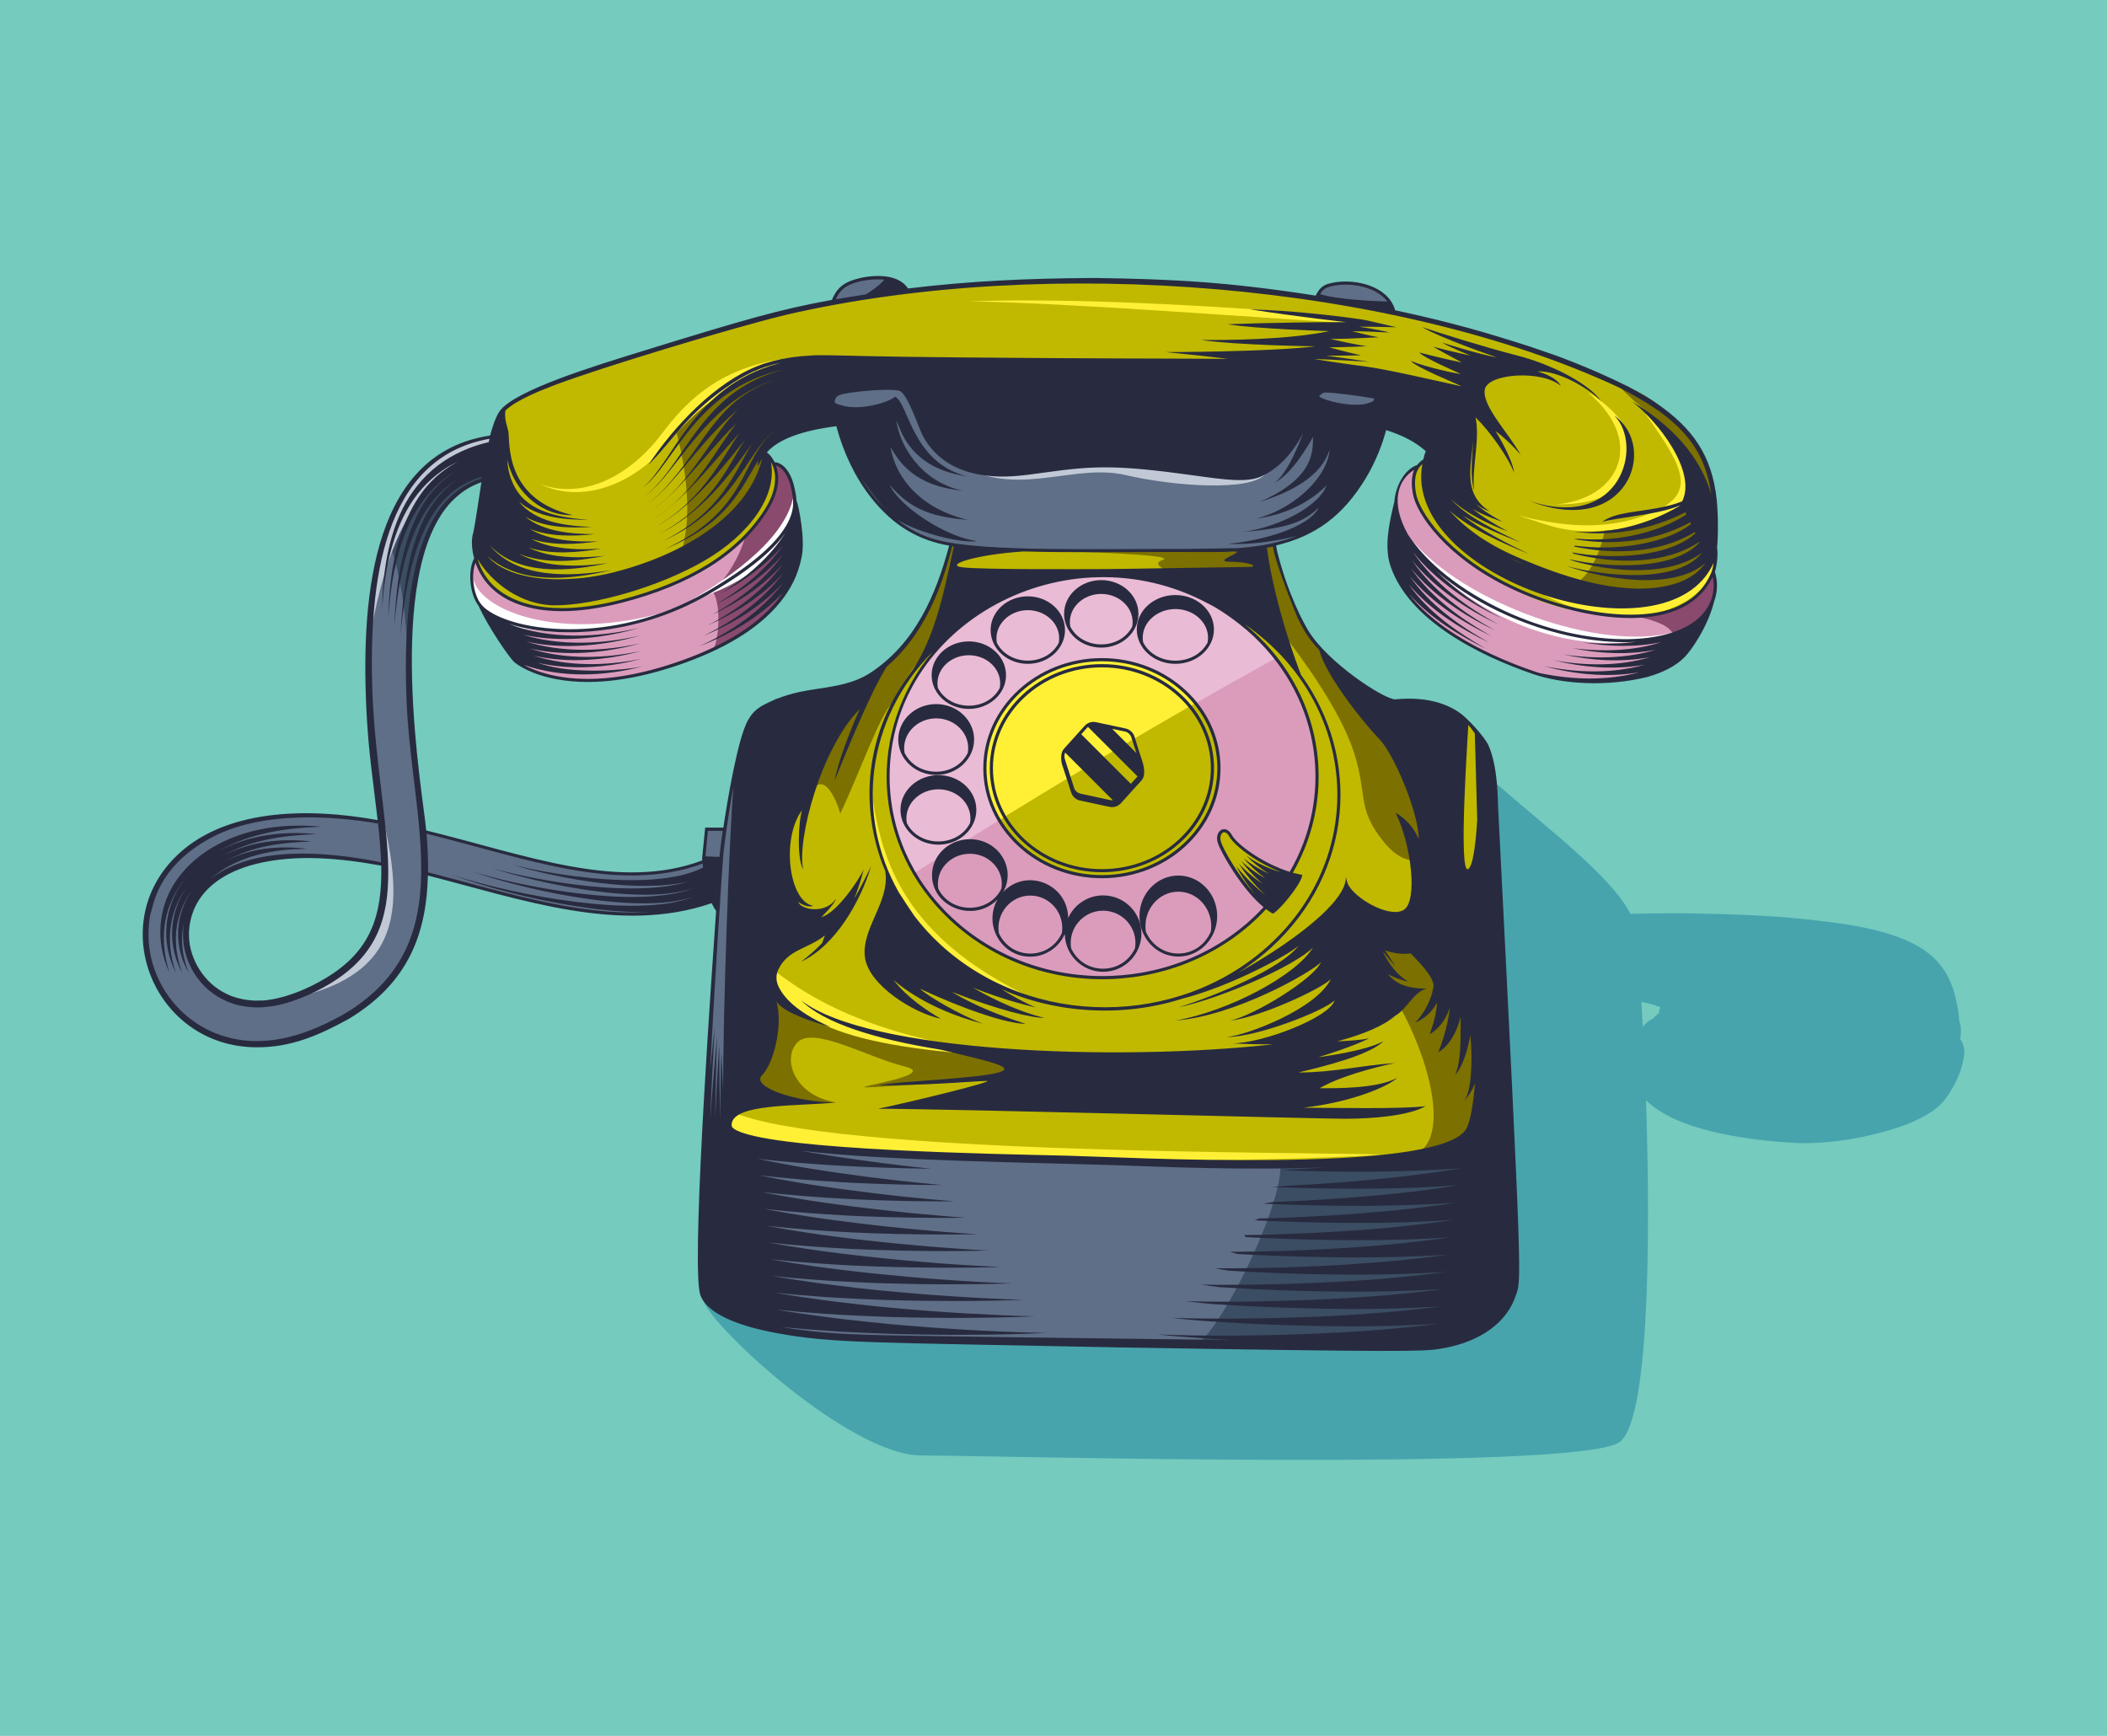 <?xml version="1.0" encoding="utf-8"?>
<!-- Generator: Adobe Illustrator 22.1.0, SVG Export Plug-In . SVG Version: 6.00 Build 0)  -->
<svg version="1.1" xmlns="http://www.w3.org/2000/svg" xmlns:xlink="http://www.w3.org/1999/xlink" x="0px" y="0px"
	 viewBox="0 0 2272 1872" style="enable-background:new 0 0 2272 1872;" xml:space="preserve">
<style type="text/css">
	.st0{fill:#74CBBE;}
	.st1{fill:#47A4AD;}
	.st2{fill:#C1B900;}
	.st3{fill:#7C7000;}
	.st4{fill:#FFF036;}
	.st5{fill:#5F6F87;}
	.st6{fill:#3B4D63;}
	.st7{fill:#DB9CBC;}
	.st8{fill:#894A6E;}
	.st9{fill:#FFFFFF;}
	.st10{fill:#6DC4F5;}
	.st11{fill:#EABBD5;}
	.st12{fill:#C1C9D6;}
	.st13{fill:#282B3F;}
</style>
<g id="Background">
	<rect class="st0" width="2272" height="1872"/>
</g>
<g id="Object">
	<g>
		<path class="st1" d="M2113.6,1120.2c1.4-5.7,1.2-14.5-1-19.3c0.3-2.2-2-21.3-7.1-36c-11.2-31.8-35.3-48.7-77.4-60.3
			c-16.7-4.5-34.5-7.3-34.5-7.3c-44.1-6.8-82.5-9.1-83.7-9.1c0,0,0,0,0,0c0,0,0,0,0,0c-22.5-1.3-24.2-1.4-24.2-1.4
			c-40.4-1.6-76.2-2.6-127.6-1.3c-25.4-49.6-120.7-114.2-177.3-170.8c0,0-825,562.1-822.8,585.9c2.2,23.8,156.9,169,235.6,169
			s698.1,17.2,751.7-13.7c32.7-18.9,34.8-214.4,29.6-369.5c31.3,31.6,104,43,160.5,46.1c32.2,1.8,79.6-4.5,122.4-20.6l0-0.1
			c14.9-6,27.5-13.3,35.7-21.7c5.2-5.3,20.4-26.6,23.7-48.3C2120.2,1131.1,2115.7,1123.1,2113.6,1120.2z M1788.8,1092.7
			c-2.4,1.6-4.3,3.4-5.7,5.4c-4.8,2.2-8.7,5.5-11.7,9.3c-0.5-9.4-1-18.4-1.5-26.9c7.1,1.2,13.8,3,20.4,5.6
			C1789.5,1088.2,1789.1,1090.5,1788.8,1092.7z"/>
		<g>
			<g>
				<path class="st2" d="M905.5,1240.9c60.6,5.3,330.4,14.9,403.5,14.9s243.9-3.9,254.9-10.2c10.9-6.3,41.9-38.5,41.9-86.1
					c0-41.9-7.5-302-9.3-366.7c-1.3-1.2-2.5-2.2-3.7-2.9l-0.2-0.1l-0.1-0.2c-21.5-33.4-59.7-37.1-88-34.4l-0.1,0
					c-12.4-0.2-72.9-39.1-94.5-74.4c-2.6-4-7.8-14.3-8.3-15.4l-0.1-0.1l-0.1-0.2c-0.1-0.3-0.4-0.8-0.7-1.5
					c-2.4-5-8.8-18.4-15.5-37.9c-3.2-9.2-9.6-30.2-10.2-37.3l-0.1-0.7l0.7-0.2c1.9-0.4,3.7-0.9,5.6-1.4l-1-1.4
					c-16.6,3.9-41.1,8-61.4,8c-27.9,0-165.4,0.7-165.4,0.7s-69.8-2-83.2-2c-12.9,0-43.3-4.6-54.3-5.4c2.5,0.6,5.1,1.1,7.7,1.5
					l0.9,0.2l-0.2,0.9c-14.8,55.2-37,105.3-84.3,137l0,0c0,0,0,0,0,0c-29.9,20.1-64.4,14.1-101.5,28.6l-0.1,0.1
					c-1.3,0.1-2.5,0.8-3.7,1.5c-4.1,2-7.9,3.6-11.5,5.5c-33.7,102.5-43.7,445.3-43.7,461C779.4,1240,844.9,1235.6,905.5,1240.9z"/>
				<path class="st3" d="M871,867.3c10.1-40.6,27.6-16.2,35.1,10.1c20.7-43.8,42.5-106,56-119.4c14.5-25.4,30.7-47.4,30.7-47.4
					l30.6-59.9l6.1-62.6h-4.1c0,0-4.6,16.6-6.1,20.3s-15.2,44-18.1,47.7c-2.8,3.7-16.8,25.6-18.7,29.2c-1.9,3.6-24.2,28.5-28.8,32.1
					c-4.5,3.6-24.1,35.7-24.1,35.7S863.8,826.6,871,867.3z"/>
				<path class="st3" d="M824.6,1048c66,70.6,175.4,79.8,228.3,83.8c52.9,4,91.9,31.9,54.3,31.9c-37.6,0-156.3,8.9-173.2,8.9
					s79.7-13.3,41.2-22.6c-38.5-9.3-97.6-43.6-115.1-26.1s-3.4,58.1,41.6,64.9c-98.8,0-98.8-27.2-98.8-27.2L824.6,1048z"/>
				<path class="st3" d="M1528,1004.8c-23.6,13.6-59.9,23.5-59.9,23.5c54.8,54.8,102.1,183.1,64.1,212.6
					c31.7,4.7,62.7,9.3,79.6-33.1C1628.8,1165.5,1557.6,999.9,1528,1004.8z"/>
				<path class="st3" d="M1120,592.5c37,3.1,153,5,133,11.7s39.2,24.8,49.6,24.8s55.4-12,55.4-12s10,45.9,27,68.2
					c17,22.3,60,79.4,75,126.3s2.7,60.3,32.3,96.6c29.5,36.2,52.7,11.8,52.7,11.8s3.3-121-37.8-150.5s-81.5-68.2-81.5-68.2
					s-9.8-8.9-18.5-25.6s-17.1-36.5-17.1-36.5s-12-33.4-13-39.1s-2.9-12.1-2.9-12.1s-36.9,4.9-55.2,4.9c-18.3,0-77.7,0.7-77.7,0.7
					L1120,592.5z"/>
				<path class="st4" d="M832.5,1044.6c74.6,60.2,173,84.4,296.7,97.4C980.5,1134.4,848.5,1122.7,832.5,1044.6z"/>
				<path class="st4" d="M789.1,1198.8c102.8,46.9,637.2,43.4,701.4,46.4c-221.4,13.5-597.4,3-669.3-10
					C784.1,1224.3,766.3,1201.1,789.1,1198.8z"/>
				<path class="st5" d="M1614.3,868.1c0-0.5,0-1.3-0.1-2.3c-1.2-45.5-9.6-64.9-17.7-72.8c1.8,64.6,9.3,324.7,9.3,366.7
					c0,47.6-30.9,79.7-41.9,86.1c-10.9,6.3-181.7,10.2-254.9,10.2s-343-9.6-403.5-14.9c-60.6-5.3-126.1-0.9-126.1-18.5
					c0-15.7,10.1-358.5,43.7-461c-5.7,3.1-10.9,7.1-15.6,15.2c-11.7,19.5-23.5,93.8-26.8,116.1l-0.1,0.7h-19.6l-3.1,32.4l0.1,0
					l0.1,2.6l-0.2,0.1l9.1,44.7c0,0,0.1,0,0.1,0l0.7-0.3l0.3,0.7c1.5,3.2,3,5.9,4.7,8.2l0.2,0.3l0,0.3c-0.3,4.2-0.7,10-1.2,17.1
					c-5.9,84.9-23.8,342.9-17,391c0.1,0.3,0.2,0.7,0.3,1.3c2.4,19.9,32.3,36,84.4,45.4c49.8,9,85.1,9.6,254.9,12.9
					c31.7,0.6,67.5,1.3,109.2,2.1c299.6,5.1,330.5,4.6,348.2,1.7c18.9-2.9,36-8.9,49.5-17.4c15.6-9.8,26.3-22.7,31.8-38.3
					c0.3-0.8,0.6-1.6,0.8-2.3C1639.8,1380.6,1640.2,1379.3,1614.3,868.1z"/>
				<path class="st6" d="M1380.7,1255.1c2.7,44-62.7,177.5-91.2,195.9c78.5,0,209,5.6,245-5s52.7-83,56.1-114.5s7.5-89.4-9.6-87.6
					S1476.5,1255.1,1380.7,1255.1z"/>
			</g>
			<g>
				<path class="st7" d="M1848.1,617.2l0.1-0.3c0.7-2.2,1.4-5,1.9-7.9c-3.3,9.3-8.6,21.4-15.8,28.7c-13,13-47.1,28.1-62.7,26.9
					c-15.6-1.2-78.7,3.4-139.9-29.8c-61.3-33.3-77.3-54.7-95.3-77.8c-18-23.1-9.3-50.9-9.3-50.9l-0.3-3.1
					c-13.3,5.8-21.5,23.9-22.6,38.6l0,0.1c-5.8,23.7-11,48.6-4.1,68.8c8.8,26.1,29.7,50.4,62,72.1c31.3,21.1,67,35.5,91.5,43.8
					c27.4,9.4,74,15.1,122.8,3l0-0.1l0.8-0.2c16.7-4.8,29.7-11.8,38.7-20.8c6-6,24.7-31.5,31.9-60.5l0-0.1c5-13.8,2.1-25.8,0.6-30.3
					L1848.1,617.2z"/>
			</g>
			<path class="st8" d="M1726.1,660.6c47.5,2.7,89.1,13.4,76.2,34.7c26.7-15.4,43-38.3,47.7-57.7c-1.2-13.3-3-18.6-3-18.6
				C1833.5,640.8,1764.7,659.5,1726.1,660.6z"/>
			<path class="st9" d="M1521.8,581.7c55.2,67.6,203.2,122,283.4,99.9C1709,718.2,1576.7,666.5,1521.8,581.7z"/>
			<polygon class="st10" points="940,725.7 940,725.7 940,725.7 			"/>
			<polygon class="st10" points="940,725.7 940,725.7 940,725.7 			"/>
			<ellipse class="st2" cx="1191" cy="853.9" rx="251" ry="233.6"/>
			<path class="st4" d="M941.1,862.7c10.8,64.5,32.3,146.8,169.9,212.8C952.2,1022.5,941.3,906.8,941.1,862.7z"/>
			<ellipse class="st7" cx="1189" cy="837.3" rx="231" ry="217"/>
			<path class="st11" d="M1375.8,709.7c-42-54.2-110.1-89.4-186.9-89.4c-127.6,0-231,97.1-231,217c0,37.6,10.2,73,28.2,103.9
				c1-0.6,2-1.2,3.1-1.8C1120.4,856.9,1245.3,781.5,1375.8,709.7z"/>
			<path class="st2" d="M1389.8,940.7c-44.4-16.2-55.2-27.3-59.1-34.1c-3.8-6.8-7.4-12.3-12-10.5c-4.6,1.8-5.9,9,0,22.2
				s37.8,55,45.4,57.5C1371.7,978.2,1389.8,940.7,1389.8,940.7z"/>
			<ellipse class="st2" cx="1187.5" cy="827.4" rx="126.3" ry="116.8"/>
			<path class="st4" d="M1187.5,710.5c-69.8,0-126.3,52.3-126.3,116.8c0,20.7,5.9,40.2,16.1,57.1c71.1-43.8,141.1-85.7,212.1-126.3
				C1266.4,729.3,1229.3,710.5,1187.5,710.5z"/>
			<path class="st2" d="M1850.6,590.1l0-0.2c0.7-3,1.9-29.9-0.4-51.6c-5-45.1-23.8-75-64.8-102.9c-14.7-10-31-18.2-32.4-18.9
				l-0.1-0.1c-41.3-20.4-78.1-33.3-80.5-34.1h-0.2l-0.1-0.1c-19.6-6.8-22.8-7.9-23.3-8l-0.1,0c-48.3-15.5-85.7-26.3-144.5-38.9
				l-0.5-0.1l-0.1-0.5c-0.1-0.2-0.2-0.5-0.2-0.7l-83.7-15.1c0,0,0,0,0,0.1l-0.3,0.6l-0.6-0.1c-92.8-14.4-152.5-17.6-236.7-18.8
				l-0.3,0c-4.6,0-5.8,0-5.9,0c-77.5,0.6-136.3,4-196.6,11.3l-0.5,0.1l-0.3-0.4c0,0-0.1-0.1-0.1-0.1l-80.3,12.2c0,0,0,0,0,0.1
				l-0.2,0.4l-0.5,0.1c-57.6,10.5-97.4,22.2-205.7,55.7l-4,1.2c-49.4,15.3-132.1,40.9-147.9,62.5c-3.6,5.1-7.1,14.2-10.2,26.2
				l-0.1,0.5l-0.2,0l-10,48.6l0.9-0.3l-0.2,1.4c-1,6.3-1.9,12.2-2.7,17.7c-2.1,13.7-3.8,25.5-6,36.6l0,0.1c-1.3,3.4-1.7,8.4-1.4,14
				l0,0l0,0.3c0.3,4.2,1.1,8.6,2.3,12.9l0.1,0.3l-0.2,0.3c0,0,0,0,0,0c4.6,9,14.3,29.4,33.2,40.3c24.6,14.2,57.6,15.3,79.7,13.8
				c22-1.4,62.8-11.3,101.5-27.7c38.7-16.3,75.3-42.2,95.4-72.2c17.1-25.6,17.2-43,13.5-57.4c0,0,0,0,0,0l-0.5,0l-0.2-0.4
				c-2.8-5.7-6.3-8.9-8.2-10.3l-0.7-0.6l0.6-0.7c14.8-16.5,43.2-23.5,66.4-27.2c-6.4-36.2,1-51.2,16.8-51.2
				c26,0,78.7-6.7,106.4,21.1c27.7,27.7,256.1,29.7,296.8,29.7c40.7,0,108.8-57.5,132.6-51.4c23.7,6.1,50.9,9.2,50.9,21.8
				c0,4.9-3.8,10.3-9.2,17.3l14.9,18.4c12.2,4.5,24.7,10.4,36,20.5l0.4,0.4l-0.2,0.6c-1,2.4-1.8,5.1-2.6,8.7l-0.1,0.3l-0.3,0.2
				c-2.5,1.6-4.7,3.6-6.4,5.8l-0.2,0.2l-0.2,0.1c-0.5,0.2-1.1,0.4-1.6,0.6l0.3,3.1c0,0-8.7,27.8,9.3,50.9c18,23.1,34,44.5,95.3,77.8
				c61.3,33.3,124.4,28.6,139.9,29.8c15.6,1.2,49.6-13.9,62.7-26.9c7.2-7.2,12.5-19.3,15.8-28.7c1.1-6.3,1.5-13.7,0.6-18.8
				L1850.6,590.1z"/>
			<path class="st3" d="M1744,414c28.8,34.8,70.7,43.1,70.6,118.1c-11.7,26.9-57.2,36.7-83.4,36.7c-9.9,48.2-29.7,67.1-60.7,72.9
				c80.9,21.1,148.5,6.6,172.5-37.1l5.2-73.7C1836.7,477,1792.7,427,1744,414z"/>
			<path class="st3" d="M855.3,385.7c-64.4,13.8-111.3,54.1-128.3,71.2c21.7,78.1,14.1,122.4,5,147.3c69-31.4,96.7-98.6,93.3-102
				c-3.4-3.4-1.6-19.5-1.6-19.5l29-25.8L855.3,385.7z"/>
			<path class="st4" d="M1414.9,338.1c-153.1-11.8-284.6-16.5-370.8-13c91.4,0,400.2,23.7,417.4,23.7
				C1441.3,341,1414.9,338.1,1414.9,338.1z"/>
			<path class="st4" d="M1642.1,628.1c77.1,31.5,184.6,22.9,205.7-23.4C1855.2,638.3,1764.8,708.1,1642.1,628.1z"/>
			<path class="st4" d="M1773.8,445.6c41.9,58.9,57.8,86.9,5.8,108s-100.9,12.3-142.8,2.3c43.7,13.1,51.2,23,130.6,12.4
				S1821.7,476.5,1773.8,445.6z"/>
			<path class="st4" d="M1712.5,423.4c62.8,52.7,33.6,115-35,120.6c65.1,0,78.4-25.5,82-56.7C1763,456.1,1721.3,427.6,1712.5,423.4z
				"/>
			<path class="st4" d="M918.4,383.7c-111.2-5.1-162.5,27.8-203.6,82.6s-92.9,70.6-131.7,55.9c41.8,20.9,98.9,2.3,136.6-43.6
				S812.2,387.7,918.4,383.7z"/>
			<path class="st7" d="M821.7,556.7c-20.1,30.1-56.7,55.9-95.4,72.2c-38.7,16.3-79.5,26.2-101.5,27.7c-22,1.4-55,0.4-79.7-13.8
				c-18.9-10.9-28.7-31.3-33.2-40.3c-7.1,13.5-4.8,38,4.7,50.5l0.1,0.2c10.4,22.9,32.1,54.2,37.7,59.8c3.6,3.5,18.7,13.8,45.9,18.9
				c36.7,6.8,80.3,1.8,129.5-14.8c49.9-16.8,86.6-39.1,109.3-66.3c18.5-22.2,22.6-41.4,24.6-50.7c3.7-17.5-2.8-53.2-5.7-60.2
				l-0.1-0.1l0-0.1c-0.2-4-0.9-7.5-1.5-10.2c-0.2-0.7-0.3-1.4-0.4-2.1c-2.5-13.3-9.9-27.2-20.8-28
				C838.9,513.7,838.8,531.1,821.7,556.7z"/>
			<path class="st8" d="M767.8,637.3c9.2,9.2,8.7,49.3,1.2,63.5c32.3-13.2,67.2-45.7,73.9-55.6s16.2-32.3,18.1-51.8
				s-3.3-51.1-3.3-51.1c0-8.7-8.4-41.1-22.8-41.7c5.1,26.6-4.4,52.8-30.8,76.4C796.1,607.6,774.7,633.4,767.8,637.3z"/>
			<path class="st9" d="M855.1,537.2c-10.5,49.1-80.5,93-111,110.6C802.2,631.5,861.1,591.1,855.1,537.2z"/>
			<path class="st9" d="M510.2,623.4c5.7,33.1,87.1,68.1,199.8,38.7c-60.6,21.9-100,23.1-148.4,15.3c-25-4-44.8-24-48.2-29.8
				C510,641.8,510.2,623.4,510.2,623.4z"/>
			<path class="st5" d="M922.8,302c-11.5,3.4-19.3,8.1-24.9,21.7l80.3-12.2C966.9,294.3,937,297.8,922.8,302z"/>
			<path class="st5" d="M1499.6,325.9l-0.1-0.1c-13.4-20.8-48.6-24.8-67.9-18.6c-4.4,1.4-7.9,4.4-10.6,9.2c-0.5,0.8-0.9,1.7-1.4,2.6
				l83.7,15.1C1502.5,331.2,1501.2,328.4,1499.6,325.9z"/>
			<path class="st5" d="M1153.5,593.4c0,0,137.6-0.7,165.4-0.7c27.9,0,63.5-7.8,76-12c12.5-4.2,54.1-42.5,64.9-82.4
				c10.8-40,36.3-55.7,36.3-68.3c0-12.6-27.1-15.7-50.9-21.8c-23.7-6.1-91.8,51.4-132.6,51.4c-40.7,0-269.1-1.9-296.8-29.7
				c-27.7-27.7-80.4-21.1-106.4-21.1c-15.9,0-23.2,15.1-16.8,51.2c3.1-0.5,6.1-0.9,9-1.3l0.7-0.1l0.2,0.7
				c7.8,28.8,20.5,55.1,36.7,76c21.4,27.5,45.9,43.7,76.6,50.7c11.1,0.9,41.4,5.4,54.3,5.4C1083.7,591.5,1153.5,593.4,1153.5,593.4z
				"/>
			<path class="st12" d="M1044.7,506.2c58.6,27.4,115.2-6.3,168.9,6.1c53.6,12.4,134.2,17.6,150.3-0.6
				C1302,504.6,1079.1,494.2,1044.7,506.2z"/>
			<path class="st5" d="M757.5,928.7c-24.7,9.3-50.2,13-76.4,13c-52.5,0-107.8-14.9-165.2-30.5c-46.6-12.6-51.4-13.5-57.2-14.9
				c-0.1-1.1,0.1-1-2.8-23c-9.5-72.4-34.7-264.5,30.1-332.8c9.5-9.4,17.9-15.8,32.6-21.2l0.4-0.1l10-48.6l-0.3,0.1
				c-29.4,4.4-54.2,16.4-73.9,35.8c-17.5,17.3-31.4,41-41.2,70.3c-15.6,46.6-21.4,107.7-17.7,186.6c1.5,34.5,4.8,61,8.3,89.2
				c1.3,10.2,2.6,20.8,3.8,31.9l0.1,1.1l-1.1-0.2c-42.8-7.8-83.7-9.4-118.1-4.8c-43.2,5.9-77.3,21.4-101.2,46.2
				c-33.1,34.4-42.2,83.3-23.6,127.5c19,45.3,61.7,73.8,111.4,74.3c0.6,0,1.2,0,1.8,0c38.9,0,70.4-15.3,96.8-29.7l2.1-1.2
				c0.1-0.1,6.3-3.9,6.3-3.9l4.1-2.7c25.7-17.6,44-38.4,56.1-63.5c11.2-23.3,17-50.5,17.7-83.2l0-1.1c3.5,0.9,7.6,1.8,42.2,11.2
				c88,23.7,179.1,48.3,264.2,18.9l-9.1-44.7L757.5,928.7z M400.3,1004.1c-9.3,20.5-25.2,37.2-48.4,51.2
				c-20.9,12.6-38.7,18.6-50,21.4c-9.8,2.4-17.6,3.2-19.9,3.1l0,0l0,0c0,0,0,0-0.1,0v0c-0.1,0-0.5,0-1.1,0c-0.9,0-2,0-2.1,0
				c-1,0-1.9,0.1-2.9,0.1c-13.8,0-26.6-4.8-28.4-5.7l0,0c-0.2-0.1-3.5-1.6-3.7-1.7c-23.6-11.1-40.3-37-40.8-63l0-4.2l0.3-4.3
				c0.1-2.3,0.6-5.5,1.5-9.5c0.7-3.1,1.1-4.5,1.4-5.2h0c8.2-26.6,32.8-46.3,69-55.5c47.1-11.9,97.4-5.3,136,1.7l0.7,0.1
				C411.5,938.4,414.2,973.6,400.3,1004.1z"/>
			<path class="st6" d="M415.6,577c19.1,35.9,24.6,113.8,24.6,155.1c3.3-54.6,5.2-85,8.2-108.7c2.9-23.7,21.2-77.9,56.5-98.3
				c22.2-10.2,20.8-8.8,20.8-8.8l-14.3-29.2C478.2,497.6,442.2,507.4,415.6,577z"/>
			<path class="st12" d="M411.8,877.4c8.9,107.4,2.8,183.8-141.2,206.4C427.5,1066.3,441.2,997.1,411.8,877.4z"/>
			<path class="st12" d="M533.8,470.6c-136.7,18.5-136.7,187.8-136.7,224.8c14.5-76.5,36.9-187.5,136.7-210
				C538.5,480.7,533.8,470.6,533.8,470.6z"/>
			<g>
				<path class="st13" d="M1851.5,590.1c0.7-3,1.9-30.1-0.4-51.8c-5.2-47-25.8-76.7-65.2-103.6c-15.6-10.6-32.5-19-32.6-19
					c-42.1-20.8-79.4-33.7-80.7-34.1c0,0,0,0,0,0c0,0,0,0,0,0c-21.9-7.6-23.5-8.1-23.6-8.1c-44.2-14.2-83-25.7-144.6-38.9
					c-0.9-3.4-2.4-6.5-4.2-9.3c0,0,0,0,0,0h0c-13.5-20.9-48.4-25.5-68.9-18.9c-4.6,1.5-8.2,4.6-11.1,9.6c-0.5,0.9-1,1.8-1.4,2.8
					C1324,304,1264.5,301,1182,299.8c-0.1,0-5.9,0-6.2,0c-67.2,0.5-128.6,3-196.7,11.3c-11.5-17.7-41.6-14.4-56.5-10
					c-11.8,3.5-19.8,8.4-25.5,22.3c-56.4,10.2-95.5,21.6-205.8,55.7c-48.8,15.1-135.9,41.6-152.4,64.1c-4.7,6.8-8.3,18.5-10.4,26.5
					c-124.8,18.6-139.3,168-133.5,293.6c2.1,47.2,7.5,79.7,12.2,121.1c-75-13.6-167.3-13-220,41.7c-72.6,75.4-19,202.2,88.4,203.3
					c38,0.5,68.2-13,99-29.8l2.1-1.2c0.1-0.1,6.4-4,6.4-4l4.1-2.8c52.9-36.2,72.7-84.8,74.2-147.4c100.2,25.5,207.1,63.9,306,29.8
					c1.4,3.1,3,5.9,4.8,8.3c-3.7,54.1-25.6,356.7-18.2,408.5c1.1,0.8-4.9,30.9,85.4,47.2c59,10.6,96.1,9.6,364.2,15
					c305.6,5.2,331.2,4.5,348.4,1.7c35.5-5.4,70.1-22.6,82-56.3c6.6-18.7,8.4,4.3-18.7-530.6c-0.2-4.6-0.1-41.3-10.2-63.8
					c-4.4-9.8-22.4-28.9-30-34.5c-19.2-14.1-44.3-17.8-70.6-15.3h0c-12.5-0.2-72.7-39.6-93.7-74c-2.6-4.1-8-14.8-8.3-15.4
					c0,0,0,0,0,0c0,0,0,0,0,0c-1-2.3-8.5-16.9-16.3-39.5c-2.9-8.5-9.6-30-10.1-37.1c43.5-10.4,72.4-32.8,96.1-71.6
					c12-19.7,18.8-38.9,22.5-52.8c16,5.3,30.1,11.5,42.7,22.7c-1.2,2.9-2,5.8-2.6,8.9c-2.6,1.7-4.8,3.7-6.6,6
					c-14.6,5.2-23.6,24.1-24.7,39.9c-5.9,23.8-11,48.8-4.1,69.2c19.7,58.3,95.2,96.4,154,116.5c31.4,10.7,79.1,14.1,124.1,2.8l0-0.1
					c15.7-4.5,29.5-11.4,39-21c6.1-6.1,24.9-31.7,32.1-60.9c5.1-14.1,2.1-26.3,0.6-30.9C1851.4,609.7,1852.8,597.4,1851.5,590.1z
					 M1432.4,309.6c18.3-5.9,50.3-2.3,63.7,15.6c-13.3-0.4-54.8-2.2-72.6-8C1425.8,313.2,1428.8,310.7,1432.4,309.6z M923.5,304.5
					c6.3-1.9,18.5-4.1,30.1-2.9c-4.2,5.2-12.9,11.5-19.6,15.8c-11,1.7-21.9,3.5-32.8,5.4C906.2,311.6,913.1,307.6,923.5,304.5z
					 M383.2,1085.8l-4,2.7c-0.1,0.1-5.8,3.6-6.1,3.8c-0.1,0-5.9,3.4-6.3,3.6c-40.6,22.2-84.5,35.4-128.6,20.5
					c-39-13.1-70.8-48.2-77.2-94.3c-2.6-20.8,1.3-37.1,1.6-37.9c2.3-2.3,4.2-51.5,71.7-84.1c50.6-23.8,118.6-21.2,173.3-12
					c1.5,13.3,2.8,27.4,3.3,41.8c-57.5-11.6-136.6-18.7-183.4,17.5c16.3-14.1,36.7-22.8,57.6-27.3c0.1,0,7.3-1.5,6.9-1.4
					c0.1,0,7-1.1,7-1.1c12.7-2,27-2.1,31.8-2.3c-30.1-3.6-60.4-0.9-87.4,13.3c29.3-16.3,58.3-19.7,92.7-21.2
					c-34.2-3.7-67.8,0.2-97.7,16.5c31.8-18.3,66.5-22.9,103-24.4c-36.2-3.6-73.3,0.9-105.8,18.4C270,898.2,308,893,346.7,891.5
					c-106.2-10-148.7,48.4-149.5,48.9c-0.5,0.6-1,1.1-1.4,1.7c-0.1,0.1-3.8,4.9-4.1,5.2c0,0,0,0,0,0c-20.5,27.6-25.5,66.5-8.9,101.7
					c-10.8-33.8-7.9-67.3,12.9-96.2c1.4-1.9,5.2-6.8,5.4-6.9c-0.1,0.2-1,1.3-3.1,4.1c-20.9,27.4-25.4,65.8-8.3,99.1
					c-12.6-36.4-6.4-69.8,14.5-96.4c-0.6,0.8-1.8,2.4-1.9,2.5c-0.8,1.1-1.1,1.6-1.8,2.6c-19.4,29.6-19.1,64.1-4,91.2
					c-10.2-27-6.1-47.9-6.1-47.8c0-0.1,0.4-2.7,0.4-2.7c0.1-0.3,0.4-2.3,0.5-2.7c2.3-11.5,6.8-22.4,13.1-32.1
					c1.3-1.9,2.2-3.1,2.3-3.2c-0.1,0.1-0.5,0.8-1.4,2.2c-0.3,0.5-8.9,12.7-12.1,30.6l-0.3,1.8c-0.1,0.6-0.2,1.2-0.2,1.8
					c0,0.1-0.5,4.2-0.5,4.5c0,0.1-0.1,2.6-0.1,2.7c-0.7,16.4,3.8,32.3,11.5,44.9c-11.6-28.2-6.1-49.4-5.3-53.2
					c-5.5,33.7,12.7,68.1,42.8,82.4c4.2,2.1,5.6,2.5,8.5,3.6c15.5,5.7,32.9,4.5,32.9,4.5c0.3,0,5.7-0.5,5.7-0.5
					c22.6-2.3,48.1-13.3,67.3-24.8c100.8-60.4,52.3-158.4,46-315.7c-3.8-116.7,10.7-251.7,126.3-272.1c-0.3,1.2-0.6,2.4-0.8,3.6
					c-7.3,1.7-14.4,3.9-21.4,6.6c-9.5,3.7-18.7,8.4-27.2,14.1c-8.5,5.7-16.2,12.4-23.1,20c-6.8,7.5-12.7,15.8-17.7,24.6
					c-9.9,17.6-16,36.9-19.9,56.4c-3.9,19.6-5.3,39.4-5.6,59.2c1.1-19.8,3.4-39.5,8.1-58.7c4.7-19.1,11.5-37.8,21.8-54.4
					c10.2-16.6,24.1-30.7,40.5-40.8c3.9-2.3,7.8-4.5,11.9-6.4c-3,1.6-5.9,3.3-8.7,5.1c-0.5,0.3-2.1,1.3-2.6,1.7
					c-0.3,0.2-1,0.7-1.3,0.9c-0.3,0.2-1,0.7-1.3,0.9c-3.4,2.4-6.6,5-9.7,7.7c-3.8,3.4-7.3,7-10.6,10.8c-2,2.4-4,4.8-5.8,7.4
					c-4.7,6.5-8.8,13.5-12.4,20.7c-8.9,17.7-14.3,36.7-17.9,55.9c-3.5,19.3-5,38.8-5.5,58.2c1.3-19.4,3.7-38.8,8-57.7
					c4.3-18.9,10.5-37.4,19.9-54.1c4.7-8.4,10.2-16.3,16.5-23.4c6.2-7.1,13.3-13.3,21-18.6c3-2,6.1-3.9,9.3-5.6
					c-0.1,0.1-0.3,0.2-0.4,0.2c-0.3,0.2-2.6,1.6-2.9,1.8c-0.1,0.1-1.3,0.8-1.4,0.9c-0.1,0.1-1.3,0.9-1.4,1
					c-3.8,2.5-7.3,5.4-10.7,8.3c-4.1,3.7-7.9,7.8-11.4,12c-2.2,2.7-4.2,5.4-6.1,8.2c-4.9,7.4-9,15.2-12.5,23.2
					c-7.9,17.7-12.6,36.5-15.9,55.4c-3.2,18.9-4.7,38.1-5.4,57.2c1.5-19.1,3.9-38.1,7.9-56.7c4.1-18.6,9.6-36.9,18-53.7
					c4.2-8.4,9.1-16.4,14.9-23.8c5.7-7.3,12.3-13.8,19.6-19.3c2.3-1.7,4.7-3.3,7.2-4.8c-3.7,2.5-7.2,5.3-10.5,8.2
					c-7.2,6.6-13.4,14.2-18.5,22.4c-5.1,8.2-9.2,16.8-12.7,25.7c-6.9,17.8-11,36.3-13.9,54.9c-2.8,18.6-4.4,37.4-5.3,56.1
					c1.7-18.7,4.1-37.3,7.8-55.7c3.8-18.3,8.6-36.5,16.1-53.4c3.7-8.5,8.1-16.6,13.3-24.2c5.2-7.5,11.3-14.3,18.2-20.1
					c3.5-2.8,7.1-5.5,11-7.7l1.4-0.9l1.5-0.8l3-1.6c2-0.9,4-1.9,6.1-2.7c3-1.3,6.2-2.3,9.4-3.3c-0.1,0.6-0.2,1.2-0.3,1.7
					c-18.7,6.1-26.2,14-31.3,17.7c-0.5,0.5-4.5,4.3-4.5,4.3c-47.2,48.4-47.9,155.9-45,223.4C445.1,888.6,492,1010.8,383.2,1085.8z
					 M278.8,1079c-16,0.8-30.9-5.5-30.9-5.5c-0.2-0.1-3.6-1.7-3.8-1.8c-23.3-10.9-39.8-36.7-40.3-62.2l0-4.2l0.3-4.2
					c0.2-5.6,2.9-14.4,2.9-14.4c9.3-29.9,37.3-47,68.4-54.9c43.8-11,91.4-6.3,135.7,1.7c1.2,54.6-11.8,92.4-59.5,121.1
					c-41.3,24.9-71.1,24.5-69.5,24.4C281.9,1078.9,279,1079,278.8,1079z M831.3,498.3c1.4,2.4,2.6,5.3,3.5,8.8
					c2.1,8.8,2,23.6-10.9,43.5c-29.2,45.2-81.3,77.6-155,96.4c-24.8,6.3-45.6,8.8-63,8.8c-48,0-70.1-19.1-78.5-29.4
					c-6.2-7.6-10.1-15.9-12.4-23.6c14.4,25,46.9,50,83.3,50c43.2,0,112.6-20,160.9-47.9C807.5,577,838.4,535.1,831.3,498.3z
					 M836.8,502.2c8.5,2.1,14.5,14.3,16.6,25.6c1.7,9.3,5.1,20.9-5.9,39.5c-12.8,21.7-41.7,45.6-85.9,71.1
					c-51.4,29.7-103.9,40.2-147.2,40.2c-48.1,0-84.7-13-95.7-27.1c-8.4-10.8-10.9-31.5-6-44.6c13.6,38.6,52.5,52.2,93.2,52.2
					c19.1,0,40.5-3,63.8-8.9c74.5-19,127.4-51.9,157-97.9C836.4,537.4,842.9,519,836.8,502.2z M844.1,588.4
					c-18.2,26.2-44.3,47.1-71.9,63.2c26.6-13.3,52.1-30.8,71.8-53.2c-19.3,27.1-46.9,48.4-76.3,64.6c28.5-13.3,55.5-31.2,76.4-54.6
					c-20.6,28.2-49.9,50-80.9,65.9c30-13.1,58.8-31.4,81.1-55.9c-21.9,29.2-52.8,51.4-85.6,67.2c32.1-13.1,62.5-31.9,85.9-57.2
					c-23.3,30.3-56,52.9-90.4,68.5c33.4-12.7,65.2-31.6,90-57.6c-25.6,37.5-72.7,60.7-115.5,75.2C680.1,731,637,736,600.7,729.2
					c-16.8-3.1-28.4-8.1-35.5-12c41.1,14.1,85.7,12.3,127.4,1.6c-22.3,4.4-68.4,7.5-101-0.6c-4.1-1-8.1-2.2-12.1-3.5
					c36.2,8.4,76.2,5.4,112.6-4.3c-38.3,7.9-79.7,8.6-116.7-3.4c37,8.7,79.2,5.1,116.1-5c-38.6,8.3-82,9.6-120.1-2.6
					c38.1,8.9,82.2,4.8,119.5-5.7c-39.4,8.9-84.6,10.5-123.3-1.8c38.7,8.9,84.2,4.6,122.7-6.5c-39.9,9.3-86.7,11.5-126.2-0.9
					c40.2,8.9,86.4,4.1,125.6-7.5c-44.3,10.8-98.5,13.1-141.4-4.4c48.3,16,135.5,14.7,215.2-31.3c25.4-14.7,64-39.1,83.4-66.6
					c-17.1,26.8-42.7,48.5-70,65.5C801.6,627,825.5,610,844.1,588.4z M742.3,950.7c-56.2,17.2-155.5,1.1-211.4-14.3
					c47.1,15.1,113.4,28.3,163.5,28.5c8.5,0,16.9-0.3,25.3-1.2c1.1-0.1,2.1-0.3,3.2-0.4c7.8-1,13.4-2.1,24.1-5.1
					c-7.8,2.7-15.2,4.9-27.3,6.6c-7.2,1-14.4,1.7-21.7,2.1c-2.7,0.1-5.5,0.2-8.2,0.3c-55.2,1.3-128.9-11.7-180.7-27.3
					c34.9,12,80.4,23.2,123.3,29.3c19.6,2.9,39.5,4.8,59.4,5c6,0,11.9-0.1,17.9-0.4c4-0.2,8.1-0.6,12.1-1.1c1.3-0.1,2.5-0.3,3.8-0.5
					c14.1-2.2,20.4-4.6,22.1-5.2c-2,0.7-6.6,3.1-20.9,6c-1.4,0.3-2.7,0.6-4.1,0.8c-11,1.8-22.3,2.6-33.6,2.9
					c-22.7,0.5-45.4-1.3-68.1-4.1c-47.5-5.9-96.3-17.1-133.8-29.2c37,13.4,85.6,26.2,133.2,33.8c22.7,3.6,45.6,6.1,68.8,6.4
					c3.8,0,7.7,0,11.5-0.1c-79.1,4.8-161.4-23-239.1-42.8c0.2-13.9-0.5-27.8-1.6-41.6c104.4,25.6,206.7,65.8,297.7,32.2
					c0.1,1.4,0.3,2.8,0.4,4.4c-7.4,3.6-15.4,6.2-23.6,8.2c-38.9,9.1-90.3,4.9-129.9-1.1c-17.3-2.7-34.6-5.9-51.6-10.1
					C603.8,947.8,688.3,963.4,742.3,950.7z M757,926.7l0.2,0c0,0.4,0,0.8,0.1,1.2c-89.9,33.7-191.2-6.3-297.7-32.3
					c-3.4-38.5-46.3-277.1,27.2-354.6c9.6-9.5,18-15.8,32.3-21c-3.5,22.3-5.7,38.8-8.7,54.3c-1.3,3.5-1.8,8.7-1.4,14.6c0,0,0,0,0,0
					c0,0,0,0,0,0c0.3,4.1,1,8.5,2.3,13.1c-7.2,13.7-4.9,38.7,4.8,51.4c10.4,23,32.2,54.4,37.8,60c3.6,3.6,18.9,14,46.3,19.1
					c42.6,7.9,88.9-1,129.9-14.8c50-16.9,86.9-39.2,109.7-66.5c18.7-22.3,22.8-41.7,24.7-51c3.9-18.2-3-54.1-5.7-60.7
					c-0.2-5.2-1.3-9.3-1.9-12.4c-2.6-13.9-10.2-27.8-21.6-28.7c-2.4-4.9-5.6-8.5-8.4-10.6c16.5-18.4,50.7-25,74.9-28.2
					c7.8,29,20.4,55.1,36.9,76.3c24.9,32,53,47,84.8,52.5c-14.7,54.9-36.9,104.9-83.9,136.5c-23.5,15.9-52.5,16-77.4,21.3
					c-9.2,2-17.4,4.6-23.9,7.2c-0.8,0-2.2,0.6-4,1.6c-8.7,3.7-13.7,6.8-13.7,6.8c-2.9,2.2-8,4.5-13.7,14.3
					c-11.7,19.5-23.5,93.8-26.9,116.4h-19.6L757,926.7z M929.2,516.1c7.4,10.9,16.6,23.4,25.2,32.7
					C944.8,539.2,936.4,528.1,929.2,516.1z M760.7,923.5l2.6-27.5h16c-1.2,8.1-2.8,19.9-3.5,28.1L760.7,923.5z M777.9,1134.6
					c-0.5,13.7-0.8,27.5-1,41.2c-0.2,10.7-0.3,21.4-0.3,32.1c-0.3-12.2-0.6-24.4-0.7-36.6c-0.2-15.2-0.3-30.4-0.3-45.6
					c-1,15.2-1.9,30.4-2.7,45.6c-0.6,12-1.2,24.1-1.6,36.1c0.1-13.5,0.3-27,0.6-40.5c0.3-16.7,0.8-33.4,1.3-50.1
					c-1.5,16.7-2.9,33.3-4.3,50c-1.1,13.4-2.1,26.9-3,40.3c0.5-14.9,1.2-29.7,1.9-44.6c0.9-18.2,1.9-36.4,2.9-54.6
					c-1.7,15.3-3.4,30.6-5,45.9c5.7-106.8,12.7-211.6,13.8-226c0.5-8.7,2.6-24.1,3.8-32.7c2.2-15.2,4.7-31.1,7.6-46.9
					c-4.6,54.6-11.4,244.2-11.1,327.4C779.1,1161.8,778.5,1148.2,777.9,1134.6z M1406.9,1281.2c23.7,0.6,47.4,0.9,71.2,0.7
					c2,0,5,0,6.9-0.1c2,0,5-0.1,6.9-0.1c2,0,5-0.1,6.9-0.1c1,0,2.5,0,3.5-0.1c1,0,2.5-0.1,3.5-0.1c3.9-0.1,9.9-0.2,13.9-0.4
					c4-0.1,9.9-0.3,13.9-0.5c12.9-0.5,25.8-1.3,38.7-2.2c-13.4,2.1-26.8,4-40.3,5.7c-3.1,0.4-10.1,1.2-13.2,1.6
					c-3.1,0.4-10.1,1.1-13.2,1.5c-0.8,0.1-2.5,0.3-3.3,0.3c-0.8,0.1-2.5,0.2-3.3,0.3c-1.5,0.2-5.1,0.5-6.6,0.7
					c-1.5,0.2-5.1,0.5-6.6,0.6c-1.5,0.2-5.1,0.4-6.6,0.6c-4.4,0.4-8.9,0.8-13.3,1.1c-13.3,1.1-26.5,2-39.8,2.9
					c-8.9,0.5-17.7,1-26.6,1.5c-8.9,0.4-17.8,0.8-26.6,1.1c-3.5,0.7-7.1,1.3-10.7,1.8c12,0.6,24,1,36,1.4c24,0.7,48.1,1.1,72.2,1
					c1.8,0,5.5,0,7.3,0c1.7,0,5.5,0,7.3-0.1c1.7,0,5.5,0,7.3-0.1c0.9,0,2.8,0,3.6-0.1c0.9,0,2.8,0,3.6-0.1
					c3.5-0.1,11.1-0.2,14.6-0.3c3.5-0.1,11.1-0.3,14.6-0.5c13.6-0.5,27.3-1.2,41-2.2c-14.3,2.2-28.7,4.1-43.1,5.8
					c-2.7,0.4-11.3,1.2-14,1.6c-2.7,0.4-11.4,1.1-14.1,1.4c-0.7,0.1-2.8,0.3-3.5,0.3c-0.7,0.1-2.8,0.2-3.5,0.3
					c-1.4,0.2-5.7,0.5-7,0.6c-1.4,0.2-5.7,0.5-7,0.6c-1.3,0.2-5.7,0.4-7.1,0.6c-4.7,0.4-9.4,0.7-14.1,1.1c-14.1,1-28.2,1.9-42.4,2.6
					c-9.4,0.5-18.9,0.9-28.3,1.3c-9.4,0.4-18.9,0.7-28.3,0.8c-1.5,0.8-2.9,1.4-4.3,2c12.2,0.6,24.3,1.1,36.5,1.5
					c24.4,0.8,48.8,1.3,73.2,1.3c1.5,0,6.1,0,7.6,0c1.5,0,6.1,0,7.6,0c1.5,0,6.1,0,7.6-0.1c0.8,0,3,0,3.8,0c0.8,0,3,0,3.8-0.1
					c3.1-0.1,12.2-0.2,15.3-0.3c3.1-0.1,12.2-0.3,15.3-0.5c14.4-0.5,28.8-1.2,43.3-2.2c-15.2,2.3-30.6,4.2-45.9,5.9
					c-2.3,0.3-12.6,1.3-14.9,1.6c-2.3,0.3-12.6,1.1-14.9,1.4c-0.6,0.1-3.2,0.3-3.7,0.3c-0.6,0.1-3.2,0.2-3.7,0.3
					c-1.2,0.1-6.3,0.5-7.5,0.6s-6.3,0.5-7.5,0.6c-1.2,0.1-6.3,0.4-7.5,0.5c-5,0.4-10,0.7-15,1c-14.9,1-29.9,1.8-44.9,2.4
					c-10,0.4-20,0.8-30,1.1c-10,0.3-20,0.5-30,0.6c0.7,0.8,1.3,1.6,2,2.2c12.3,0.7,24.7,1.2,37,1.7c24.7,0.9,49.5,1.5,74.2,1.6
					c1.3,0,6.6,0.1,8,0c1.3,0,6.7,0,8,0c1.3,0,6.7,0,8,0c0.7,0,3.3,0,4,0c0.7,0,3.3,0,4-0.1c2.6-0.1,13.3-0.2,16-0.3
					c2.6-0.1,13.3-0.3,16-0.4c15.2-0.5,30.4-1.2,45.6-2.3c-16.2,2.3-32.4,4.3-48.7,6c-1.9,0.3-13.8,1.3-15.7,1.6
					c-1.9,0.3-13.8,1.1-15.7,1.4c-0.5,0.1-3.5,0.3-3.9,0.3c-0.5,0.1-3.5,0.2-3.9,0.3c-1,0.1-6.9,0.5-7.9,0.6c-1,0.1-6.9,0.5-7.9,0.6
					c-1,0.1-6.9,0.4-7.9,0.5c-5.3,0.3-10.5,0.7-15.8,1c-15.8,0.9-31.6,1.6-47.4,2.2c-10.6,0.3-21.1,0.6-31.7,0.8
					c-10.6,0.2-21.1,0.3-31.7,0.3c2.8,0.9,5.6,1.7,8.3,2.4c12.5,0.7,25,1.3,37.5,1.8c25.1,1,50.1,1.7,75.2,1.8
					c1.1,0,7.2,0.1,8.3,0.1c1.1,0,7.2,0,8.3,0c1.1,0,7.2,0,8.3,0c0.6,0,3.6,0,4.2,0c0.5,0,3.6,0,4.2-0.1c2.2-0.1,14.5-0.1,16.7-0.2
					c2.2-0.1,14.5-0.3,16.7-0.4c15.9-0.5,31.9-1.2,47.9-2.3c-17.1,2.4-34.3,4.4-51.6,6.1c-1.5,0.2-15,1.3-16.6,1.5
					c-1.5,0.2-15,1.1-16.6,1.3c-0.4,0.1-3.8,0.3-4.1,0.3c-0.4,0.1-3.8,0.2-4.2,0.3c-0.8,0.1-7.5,0.5-8.3,0.6
					c-0.8,0.1-7.5,0.5-8.3,0.6c-0.8,0.1-7.5,0.4-8.3,0.5c-5.6,0.3-11.1,0.6-16.7,0.9c-16.6,0.8-33.3,1.5-49.9,1.9
					c-11.1,0.3-22.2,0.5-33.4,0.6c-11.1,0.1-22.2,0.2-33.4,0.1c4.9,1,9.8,1.9,14.7,2.6c12.7,0.8,25.3,1.4,38,2
					c25.4,1.1,50.8,1.9,76.3,2.1c0.9,0,7.8,0.1,8.7,0.1c0.9,0,7.8,0.1,8.7,0c0.9,0,7.8,0,8.7,0c0.4,0,3.9,0,4.3,0c0.4,0,3.9,0,4.3,0
					c1.8,0,15.6-0.1,17.4-0.2c1.8-0.1,15.6-0.3,17.4-0.4c16.7-0.5,33.5-1.2,50.2-2.3c-18.1,2.5-36.2,4.5-54.5,6.2
					c-1.1,0.2-16.2,1.4-17.4,1.5c-1.2,0.2-16.3,1.2-17.4,1.3c-0.3,0-4.1,0.3-4.4,0.3c-0.3,0-4.1,0.2-4.4,0.3
					c-0.6,0.1-8.2,0.5-8.7,0.5c-0.6,0.1-8.2,0.5-8.7,0.5c-0.6,0.1-8.2,0.4-8.7,0.4c-5.8,0.3-11.7,0.6-17.5,0.8
					c-17.5,0.8-35,1.3-52.5,1.7c-11.7,0.2-23.4,0.4-35,0.4c-11.7,0.1-23.4,0-35-0.2c7,1.1,14,2,21,2.8c12.8,0.8,25.7,1.5,38.6,2.2
					c25.7,1.2,51.5,2,77.3,2.4c0.7,0,8.4,0.2,9,0.1c0.7,0,8.4,0.1,9,0.1c0.7,0,8.4,0.1,9,0c0.3,0,4.2,0,4.5,0c0.3,0,4.2,0,4.5,0
					c1.3,0,16.7-0.1,18-0.1c1.3-0.1,16.7-0.3,18.1-0.4c17.5-0.5,35-1.2,52.6-2.3c-19,2.5-38.1,4.6-57.3,6.3
					c-0.8,0.1-17.5,1.4-18.2,1.5c-0.8,0.1-17.5,1.2-18.3,1.3c-0.2,0-4.4,0.3-4.6,0.3c-0.2,0-4.4,0.2-4.6,0.3c-0.4,0-8.8,0.5-9.2,0.5
					c-0.4,0-8.8,0.5-9.2,0.5c-0.4,0-8.8,0.4-9.2,0.4c-6.1,0.3-12.2,0.6-18.3,0.8c-18.3,0.7-36.7,1.2-55,1.5
					c-12.2,0.2-24.5,0.3-36.7,0.2c-12.2,0-24.5-0.2-36.7-0.5c9.1,1.2,18.2,2.2,27.3,3c13,0.9,26,1.6,39.1,2.3
					c26.1,1.3,52.2,2.2,78.3,2.7c0.4,0,8.9,0.2,9.4,0.2c0.4,0,8.9,0.1,9.4,0.1c0.4,0,8.9,0.1,9.4,0.1c0.2,0,4.5,0,4.7,0
					c0.2,0,4.5,0,4.7,0c0.9,0,17.9-0.1,18.7-0.1c0.9,0,17.9-0.3,18.8-0.3c18.3-0.5,36.6-1.2,54.9-2.4c-20,2.6-40,4.7-60.2,6.4
					c-0.4,0.1-18.7,1.5-19.1,1.5c-0.4,0.1-18.7,1.2-19.1,1.3c-0.1,0-4.7,0.3-4.8,0.3c-0.1,0-4.7,0.2-4.8,0.3c-0.2,0-9.4,0.5-9.6,0.5
					c-0.2,0-9.4,0.5-9.6,0.5c-0.2,0-9.4,0.4-9.6,0.4c-6.4,0.3-12.8,0.5-19.2,0.7c-19.2,0.7-38.4,1.1-57.5,1.2
					c-12.8,0.1-25.6,0.1-38.4,0c-12.8-0.1-25.6-0.3-38.4-0.7c11.2,1.3,22.4,2.3,33.7,3.2c13.2,1,26.4,1.7,39.6,2.5
					c26.4,1.4,52.8,2.4,79.3,2.9c0.2,0,9.5,0.2,9.7,0.2c0.2,0,9.5,0.1,9.7,0.1c0.2,0,9.5,0.1,9.7,0.1c0.1,0,4.7,0.1,4.9,0.1
					c0.1,0,4.7,0,4.9,0c0.4,0,19,0,19.4-0.1c0.4,0,19-0.3,19.4-0.3c19.1-0.4,38.2-1.2,57.3-2.4c-20.9,2.7-42,4.8-63.1,6.5l-19.9,1.5
					l-20,1.2l-5,0.3l-5,0.2l-10,0.5l-10,0.5l-10,0.4c-26.7,1-53.4,1.6-80.1,1.7c-13.4,0-26.7,0-40.1-0.2c-13.4-0.2-26.7-0.5-40.1-1
					c13.3,1.4,26.6,2.5,40,3.4c13.3,1,26.7,1.9,40.1,2.6c0.1,0,0.2,0,0.3,0c-72.2-0.9-159-2.1-256.2-3.3
					c-138.1-2-159.7-2.2-198.2-6.4c-11.7-1.3-22.1-2.8-31.5-4.4c15.2,1.5,30.3,2.8,45.5,3.8l20.1,1.3l20.1,1l5,0.2l5,0.2l10,0.4
					l10.1,0.4l10,0.3c26.8,0.7,53.6,1,80.4,0.8c13.4-0.1,26.8-0.2,40.1-0.6c13.4-0.3,26.8-0.7,40.1-1.4c-13.4-0.2-26.7-0.6-40.1-1.1
					c-13.4-0.5-26.7-1.2-40-1.9c-26.7-1.5-53.3-3.4-79.9-5.7l-10-0.9l-10-1l-10-1l-5-0.5l-5-0.6l-19.9-2.2l-19.8-2.5
					c-17.5-2.3-34.9-4.8-52.2-7.7c16.1,1.7,32.3,3,48.4,4.2c0.6,0,19.3,1.2,19.8,1.3c0.6,0,19.3,1,19.8,1c0.1,0,4.7,0.2,4.8,0.2
					c0.1,0,4.7,0.2,4.8,0.2c0.2,0,9.4,0.4,9.6,0.4c0.2,0,9.4,0.3,9.6,0.4c0.2,0,9.4,0.3,9.6,0.3c25.5,0.7,51,1,76.5,0.9
					c12.7-0.1,25.5-0.2,38.2-0.5c12.7-0.2,25.5-0.6,38.2-1.2c-12.9-0.2-25.8-0.7-38.7-1.3c-12.9-0.6-25.8-1.3-38.6-2
					c-25.7-1.5-51.5-3.5-77.1-5.9c-0.2,0-9.4-0.9-9.6-0.9c-0.2,0-9.4-0.9-9.6-1c-0.2,0-9.4-1-9.6-1c-0.1,0-4.7-0.5-4.8-0.5
					c-0.1,0-4.7-0.5-4.8-0.6c-0.4-0.1-18.7-2.1-19.2-2.2c-0.4-0.1-18.7-2.4-19.1-2.5c-16.8-2.3-33.6-4.8-50.2-7.6
					c16,1.7,32.1,3,48.1,4.2c1.2,0.1,18.4,1.2,19.6,1.3c1.2,0.1,18.4,1,19.6,1c0.2,0,4.4,0.2,4.5,0.2c0.2,0,4.4,0.2,4.6,0.2
					c0.3,0,8.7,0.3,9.1,0.4c0.3,0,8.7,0.3,9.1,0.4c0.3,0,8.7,0.2,9.1,0.3c24.2,0.7,48.5,1,72.7,1c12.1,0,24.2-0.1,36.3-0.3
					c12.1-0.2,24.2-0.5,36.3-1c-12.4-0.3-24.9-0.8-37.3-1.5c-12.4-0.6-24.8-1.3-37.2-2.1c-24.8-1.6-49.6-3.6-74.3-6
					c-0.4-0.1-8.8-0.8-9.3-0.9c-0.4-0.1-8.8-0.9-9.3-1s-8.8-0.9-9.3-1c-0.2,0-4.4-0.5-4.6-0.5c-0.2,0-4.4-0.5-4.6-0.6
					c-0.9-0.1-17.6-2.1-18.5-2.2s-17.6-2.3-18.4-2.4c-16.1-2.2-32.2-4.7-48.3-7.5c15.9,1.7,31.9,3,47.8,4.2
					c1.7,0.1,17.6,1.2,19.3,1.3c1.8,0.1,17.6,0.9,19.3,1c0.3,0,4,0.2,4.3,0.2c0.3,0,4,0.2,4.3,0.2c0.5,0,8.1,0.3,8.6,0.4
					c0.5,0,8.1,0.3,8.6,0.3c0.5,0,8.1,0.2,8.6,0.3c23,0.7,45.9,1.1,68.9,1.1c11.5,0,22.9-0.1,34.4-0.2c11.5-0.2,22.9-0.4,34.4-0.8
					c-12-0.4-23.9-1-35.9-1.6c-12-0.7-23.9-1.4-35.8-2.3c-23.9-1.7-47.7-3.8-71.5-6.2c-0.6-0.1-8.3-0.8-8.9-0.9
					c-0.6-0.1-8.3-0.9-8.9-1c-0.7-0.1-8.3-0.9-8.9-1c-0.3-0.1-4.1-0.5-4.4-0.5s-4.1-0.5-4.4-0.5c-1.3-0.2-16.5-2-17.8-2.2
					c-1.3-0.2-16.4-2.2-17.7-2.4c-15.5-2.2-31-4.7-46.3-7.4c15.9,1.7,31.7,3.1,47.6,4.2c2.3,0.2,16.7,1.1,19.1,1.3
					c2.3,0.2,16.7,0.9,19.1,1.1c0.3,0,3.7,0.2,4.1,0.2c0.3,0,3.7,0.2,4.1,0.2c0.7,0,7.4,0.3,8.1,0.3c0.7,0,7.4,0.3,8.1,0.3
					c0.7,0,7.4,0.2,8.1,0.3c21.7,0.7,43.4,1.1,65,1.2c10.8,0,21.7,0,32.5-0.1c10.8-0.1,21.6-0.3,32.5-0.7c-11.5-0.5-23-1.1-34.5-1.8
					c-11.5-0.7-23-1.5-34.5-2.4c-22.9-1.8-45.9-3.9-68.7-6.4c-0.9-0.1-7.7-0.8-8.6-0.9c-0.9-0.1-7.7-0.9-8.6-1
					c-0.9-0.1-7.7-0.9-8.6-1c-0.4-0.1-3.8-0.4-4.3-0.5c-0.4-0.1-3.8-0.5-4.3-0.5c-1.7-0.3-15.4-1.9-17.1-2.2
					c-1.7-0.3-15.3-2.1-17-2.4c-14.9-2.2-29.7-4.6-44.4-7.3c15.8,1.7,31.6,3.1,47.4,4.3c2.9,0.2,15.9,1.1,18.8,1.3
					c2.9,0.2,15.9,0.9,18.8,1.1c0.4,0,3.4,0.2,3.8,0.2c0.4,0,3.4,0.1,3.8,0.2c0.9,0.1,6.8,0.3,7.7,0.3c0.9,0.1,6.8,0.3,7.7,0.3
					c0.9,0.1,6.8,0.2,7.7,0.3c20.4,0.7,40.8,1.1,61.2,1.2c10.2,0.1,20.4,0.1,30.6,0c10.2-0.1,20.4-0.2,30.6-0.5
					c-11-0.5-22.1-1.2-33.1-2c-11-0.8-22-1.6-33.1-2.5c-22-1.9-44-4-65.9-6.5c-1.1-0.2-7.1-0.8-8.2-0.9c-1.1-0.2-7.1-0.8-8.2-1
					c-1.1-0.2-7.1-0.8-8.2-1c-0.5-0.1-3.6-0.4-4.1-0.5c-0.5-0.1-3.6-0.5-4.1-0.5c-2.1-0.4-14.2-1.8-16.4-2.2
					c-2.1-0.4-14.2-2-16.3-2.4c-14.2-2.2-28.5-4.6-42.6-7.2c15.7,1.7,31.5,3.1,47.2,4.3c3.5,0.3,15,1.1,18.5,1.3
					c3.5,0.2,15,0.9,18.6,1.1c0.5,0,3.1,0.2,3.6,0.2c0.5,0,3.1,0.1,3.6,0.2c1.1,0.1,6.1,0.3,7.2,0.3c1.1,0.1,6.1,0.3,7.2,0.3
					c1.1,0.1,6.1,0.2,7.2,0.3c19.1,0.7,38.3,1.1,57.4,1.3c9.6,0.1,19.1,0.1,28.7,0.1c9.6,0,19.1-0.1,28.6-0.3
					c-10.6-0.6-21.1-1.4-31.7-2.2c-10.6-0.8-21.1-1.7-31.6-2.7c-21.1-1.9-42.1-4.1-63.1-6.7c-1.3-0.2-6.6-0.8-7.9-1
					c-1.3-0.2-6.6-0.8-7.9-1c-1.3-0.2-6.6-0.8-7.9-1c-0.6-0.1-3.3-0.4-3.9-0.5c-0.6-0.1-3.3-0.4-3.9-0.5c-2.6-0.4-13.1-1.8-15.7-2.2
					c-2.6-0.5-13.1-1.9-15.6-2.4c-13.6-2.2-27.2-4.5-40.8-7.1c15.7,1.7,31.4,3.2,47.1,4.4c4.1,0.3,14.2,1,18.3,1.3
					c4.1,0.3,14.2,0.8,18.3,1.1c0.6,0,2.7,0.2,3.4,0.2c0.6,0,2.7,0.1,3.3,0.2c1.2,0.1,5.5,0.3,6.7,0.3c1.2,0.1,5.5,0.2,6.7,0.3
					c1.2,0.1,5.5,0.2,6.7,0.3c17.8,0.7,35.7,1.2,53.5,1.4c8.9,0.1,17.8,0.2,26.7,0.2c8.9,0,17.8,0,26.7-0.2
					c-10.1-0.7-20.2-1.5-30.3-2.4c-10.1-0.9-20.2-1.8-30.3-2.8c-20.1-2-40.2-4.3-60.3-6.8c-1.5-0.2-6-0.7-7.5-1
					c-1.5-0.2-6-0.8-7.5-1c-1.5-0.2-6-0.8-7.5-1c-0.8-0.1-3-0.4-3.8-0.5c-0.7-0.1-3-0.4-3.7-0.5c-3-0.5-12-1.7-15-2.2
					c-3-0.5-11.9-1.8-14.9-2.4c-13-2.1-26-4.5-38.9-7c15.7,1.7,31.3,3.2,47,4.4c4.7,0.4,13.3,1,18,1.3c4.7,0.3,13.4,0.8,18,1.1
					c0.7,0,2.4,0.1,3.1,0.2c0.7,0,2.4,0.1,3.1,0.2c1.4,0.1,4.8,0.2,6.2,0.3c1.4,0.1,4.8,0.2,6.2,0.3c1.4,0.1,4.8,0.2,6.2,0.3
					c16.6,0.7,33.1,1.2,49.7,1.5c8.3,0.1,16.6,0.3,24.8,0.3c8.3,0.1,16.5,0.1,24.8,0c-9.6-0.8-19.3-1.6-28.9-2.5
					c-9.6-0.9-19.2-1.9-28.9-2.9c-19.2-2.1-38.4-4.4-57.5-7c-1.7-0.3-5.4-0.7-7.2-1c-1.7-0.3-5.4-0.7-7.2-1c-1.7-0.3-5.4-0.8-7.2-1
					c-0.9-0.1-2.7-0.4-3.6-0.5c-0.9-0.1-2.7-0.4-3.6-0.5c-3.4-0.6-10.9-1.6-14.3-2.2c-3.4-0.6-10.8-1.7-14.2-2.4
					c-12.4-2.1-24.7-4.4-36.9-6.9c15.6,1.8,31.1,3.2,46.7,4.5c5.2,0.4,12.5,0.9,17.7,1.3c5.3,0.4,12.5,0.8,17.8,1.1
					c0.8,0.1,2.1,0.1,2.9,0.2c0.8,0.1,2.1,0.1,2.9,0.2c1.6,0.1,4.2,0.2,5.7,0.3c1.6,0.1,4.2,0.2,5.7,0.3c1.6,0.1,4.2,0.2,5.7,0.3
					c15.3,0.7,30.6,1.2,45.9,1.6c7.6,0.2,15.3,0.3,22.9,0.4c7.6,0.1,15.3,0.2,22.9,0.2c-9.2-0.8-18.4-1.8-27.5-2.7
					c-9.2-1-18.3-2-27.5-3c-18.3-2.1-36.5-4.5-54.7-7.1c-1.9-0.3-4.9-0.7-6.8-1c-1.9-0.3-4.9-0.7-6.8-1s-4.9-0.7-6.8-1.1
					c-1-0.2-2.4-0.4-3.4-0.5c-1-0.2-2.4-0.4-3.4-0.5c-3.9-0.7-9.7-1.5-13.6-2.2c-3.9-0.7-9.7-1.6-13.5-2.4
					c-11.8-2.1-23.5-4.4-35.2-6.8c27.2,3.1,54.4,5.3,81.7,7c35,2.1,70.1,3.2,105.1,3.7c-34.8-3.7-69.5-8.1-104.1-13.4
					c-12.2-1.9-24.3-3.9-36.4-6c95.2,11.1,252.1,12.6,349.8,15.9c33.9,1.2,130,5.5,216.8,1.9c-16.2,1.2-32.4,2.3-48.6,3.2
					c35,1.3,70.1,1.9,105.2,1.5c29.7-0.4,59.4-1.4,89.2-3.6c-12.5,2.1-25,3.9-37.6,5.6c-3.4,0.5-8.9,1.1-12.3,1.6
					c-3.5,0.5-8.9,1-12.4,1.5c-0.9,0.1-2.2,0.2-3.1,0.4c-0.9,0.1-2.2,0.2-3.1,0.3c-1.7,0.2-4.5,0.5-6.2,0.7
					c-1.7,0.2-4.5,0.5-6.2,0.7c-1.7,0.2-4.5,0.4-6.2,0.6c-4.2,0.4-8.3,0.8-12.4,1.2c-12.4,1.1-24.8,2.2-37.3,3.1
					c-8.3,0.6-16.6,1.2-24.9,1.7c-8.3,0.5-16.6,1-25,1.4c-5.7,0.6-11.3,1.1-17,1.6C1383.2,1280.5,1395,1280.9,1406.9,1281.2z
					 M1583.3,781.8c2.5,2.8,4.8,5.8,7,9.2c0.1,7.6,1.4,44.4,2.6,93.6c-1.6,25-4.5,49.6-9.8,52.6
					C1572.1,943.6,1583.3,786.7,1583.3,781.8z M1399.3,666.5c0,0.1,3.3,6.4,3.5,6.8c0.6,1.2,4,7.4,5,8.9c3.7,6.1,8.9,12.6,14.9,19
					c6.2,26.4,48.9,80,64.2,95.3c15.5,15.5,42.9,79.2,42.9,108.5c0,0-6-17.6-24.9-28.5c16.9,34.2,24.3,95.7,8.5,104.9
					c-15.8,9.1-54-13.4-60.3-28.8c-0.8-2.5-1.4-4.9-1.9-7.2c2.6,40-133.4,119.2-177.1,131.8c53.9-13.6,117.6-48.8,126.1-57.3
					c-18.7,24.6-87,53.1-129.5,66.5c49.7-10.8,126-45.4,145.2-64.6c-18.7,30.4-90.9,68.6-148.2,78.8c64.5-5.1,145.4-51.6,156.7-62.8
					c-8.5,18.3-71.3,56.9-97.7,62.8c31.8-3.4,97.7-34,108.3-44.6c-15.7,31.8-88.7,59.9-112.1,62.4c33.1,0,105.1-28.4,116.3-39.6
					c-5.9,18.8-78.1,46.4-110.8,46.4c17.3,0.9,32.1,1.1,44.7,1c-170.1,18.9-437.9,8.6-509.2-47.4c23.9,24.3,80.1,42,150,53.1
					c52.6,12.7,83,19,62.8,24.7c-24.5,6.9-111,9.5-130,13.8c59.6,0,105.7-4.7,117.1-4.7c11.4,0-86,23.8-117.1,30
					c71.4,0,471.6,10.8,503.3,10.8c31.7,0,69.8-3.5,87.2-13.6c-27.2,3.4-100.8,1.7-131.9,1.7c53.8-6.2,92.6-23.5,101.3-32.3
					c-20.9,12-68.5,11.3-83.8,11.3c29.3-16.9,81.5-27.2,81.5-27.2c-38.5,2.8-66.8,10.2-104.2,10.2c55.5-13,81.7-23.8,91.7-33.8
					c-18.7,10.8-70.2,17.3-70.2,17.3c39.1-11.9,54.9-20.4,54.9-20.4c-7.6,1.8-21.6,2.8-34.6,3.3c28.4-7.5,50.3-16.8,62.9-27.8
					c-3.4,2.1-7.4,4.1-11.9,6c5.1-2.3,9.3-4.4,11.9-6c12.6-7.3,19.1-25.1,33.5-29.1c-16.3,0-31.4-2.8-41.6-15.5
					c3.7,2.1,13.8,6.6,21.7,7.9c-15.4-8.9-24.8-26.6-27.2-32.5c4.9,6.4,9.6,12,13.6,16.3c-3.4-5.4-7.3-11.3-11.3-17.4
					c6.1,2.2,16.4,4.8,27.7,3.3c9.8,10.4,23.3,23.6,24.7,34.5c-3.1,23.4-19.3,39.6-19.8,40.1c17.9-7.8,23.3-21.8,23.3-21.8
					c0,14.4-7.8,34.3-7.8,34.3c16.8-9.7,21.8-28.9,21.8-28.9c-2.3,23.8-12.5,48.4-12.5,48.4c18.3-10.6,24.1-38.2,24.1-38.2
					c0,28.4,0.4,47.5-5.8,62.3c8.2-8.2,14-29.2,16.3-42.4c2.7,27.7,1.1,62.1-7,70.9c5.3-5.4,9.2-12.2,12-19
					c-2.3,26.5-5.8,45.1-10.9,51.1c-37.2,46.8-367,28.3-429.3,26.8c-75-1.8-309-5.7-354.8-26.7c-1.7-0.8-6.1-3.1-6.4-5
					c0-0.1-0.2-1.4-0.2-1.4c0-23.7,72.7-20,112.6-24.3c-42.5,0-92.3-16.8-79.8-29.3c12.5-12.5,22.9-54.1,15.6-79.4
					c5.4,7.9,21.7,17,58.8,27.5c-37.1-15.6-67.4-41-56.6-62.6c10.8-21.5,30.6-21.2,49.9-36.2c-0.1,0.2-1.2,3.9-2.9,8.1
					c-6.8,7.2-14.4,13.9-22.7,20.1c36.2-16.6,63.9-64.1,75.5-103c-5.7,11.9-11.6,23.6-18.1,35c3.4-8.8,7.5-20.3,10.1-31.7
					c-4.2,10.3-29.1,47.5-45.6,51.6c0,0,13.8-13.2,15.9-20c-11,17.2-38.1,12.4-40.9,3.5c1.7,1.7,11.1,7,15.9,4.2
					c-25.5-4.2-34.8-71.7-11.7-103.1c-3.6,9.5-6.1,51.7,1.1,63.9c-6.8-32.4,19.5-131.1,61.1-172.8c-0.3,0.7-21.3,46.7-27.1,77
					c11.6-28.3,38.7-95.6,56.3-122.9c5.9-5.1,12-11.1,18.3-18.4c5.2-5.9,11.8-14.6,18.4-25.5c16.5-27.4,25.8-54.7,33.8-85.8
					c0.6,0.1,1.1,0.2,1.7,0.3c-12.5,59.3-21.8,98-43.8,132.3l0,0c-52.9,67.9-58.7,149.1-30.1,218c0.4,2.5,0.6,5,0.6,7.5
					c0,29.7-26.1,56.2-22.6,84.8c3.8,30.9,53.9,61.1,81.9,66.6c-14-8.1-35.6-22-50.9-41.6c29.5,25.2,68.5,39.9,96.7,47.1
					c-25.8-9.8-60.8-30.4-68.2-37.8c48,22.5,94.3,37.8,113.8,37.8c-45-14.4-66.3-26.7-79.6-34.4c52,20,85.9,28,99.9,28
					c-35.2-8.5-68.6-27.7-76.8-32.5c35.9,14.4,66.4,21,67.3,21.2c-18.4-7.8-36-19.3-36.5-19.6c32.8,14.6,70.3,23,111.3,23
					c67.8,0,131.5-24.2,179.5-68.2c88.2-80.8,97-204.3,31.9-293.8c-1.6-4-28.2-72.9-36.8-137.1c2.2-0.4,4.3-0.8,6.5-1.3
					C1374.4,605.2,1396.7,660.7,1399.3,666.5z M1326.7,605.8c21.4,0,31.6,5.6,19.9,5.6s-137.3,2.3-155.1,2.3s-133,0.8-153.7-1.9
					c-20.7-2.6,15.8-13.9,65.8-17.1c13.3,0.4,27.3,0.6,41.6,0.7c2,0,4.1,0,6.1,0c8.2,0.1,16.5,0.1,24.9,0.1c8.3,0,16.7,0,25.1-0.1
					c112.2-0.5,106.5,0.6,129.2-0.7C1345.2,594.1,1305.3,605.8,1326.7,605.8z M1341,947.7c2.9,4.3,5.9,8.6,9.1,12.7
					c1,1.3,2,2.5,3,3.8c-18.2-20.1-33.8-48-36.4-56c-3-9,3.8-15.4,8.8-6.2c5,9.2,28.2,27.8,55.5,38.3c-3.5-0.8-7-2-10.4-3.3
					c-4.7-1.8-9.3-3.9-13.8-6.2c-4.5-2.4-8.9-5-12.9-8.2c3.4,3.9,7.3,7.2,11.4,10.5c4.1,3.2,8.3,6.2,12.9,8.9
					c0.2,0.1,0.3,0.2,0.5,0.3c-1.2-0.5-2.3-1-3.5-1.6c-4.2-2-8.4-4.3-12.4-6.8c-4-2.5-8-5.2-11.6-8.4c3.1,4,6.7,7.6,10.5,11.1
					c0.1,0.1,0.2,0.2,0.3,0.3c3.7,3.4,7.5,6.5,11.5,9.5l0.6,0.5c-1.4-0.8-2.9-1.6-4.3-2.4c-3.7-2.3-7.4-4.7-11-7.4
					c-3.6-2.7-7.1-5.5-10.3-8.7c2.9,4.2,6.1,8,9.5,11.7c0.1,0.1,0.2,0.2,0.3,0.3c3.3,3.6,6.9,7.1,10.5,10.4c0.2,0.2,0.4,0.4,0.6,0.5
					c0.7,0.6,1.4,1.2,2.1,1.8c-0.4-0.3-0.8-0.5-1.2-0.8c-2-1.4-4-2.8-5.9-4.3c-3.3-2.5-6.5-5.1-9.6-7.9c-3.1-2.8-6.2-5.7-9-8.9
					c2.6,4.3,5.5,8.4,8.6,12.4c0.1,0.1,0.2,0.2,0.3,0.3c3,3.9,6.2,7.6,9.6,11.2c0.2,0.2,0.4,0.4,0.5,0.6c3.1,3.3,6.4,6.6,9.7,9.7
					c-3.5-2.9-7-5.8-10.3-8.9c-7.5-6.9-14.7-14.2-21.1-22.4C1335.5,938.9,1338.2,943.4,1341,947.7z M1365.2,980.4
					c2.1,1.6,3.9,2.8,5.1,3.6c0.1,0.1,0.2,0.2,0.3,0.3l0.1-0.1c1,0.6,1.6,1,1.9,1.1l0.8-0.5c6.9-4,27.9-29.3,30.5-39.5l0.5-1.8
					c-1.1-0.2-4.6-0.8-10.3-2.3c49.4-85.9,33.5-197.7-51.6-267.8c120.4,83.4,134.6,246.2,26.3,345.5c-97.9,89.8-256.5,89.8-354.4,0
					c-10.6-9.7-20.1-20.2-28.4-31.1c-5-7.2-11.3-16.8-16.9-25.6c-46.7-82.6-35.4-186.2,36.6-259.3c-71.1,84.7-66.7,209.3,18.7,289.2
					C1121.1,1082.8,1277.8,1075.2,1365.2,980.4z M1302.6,650.8L1302.6,650.8c9.1,4.2,30.9,18.2,48.7,34.9
					c74.4,69.7,86.2,173.9,39.4,254.5c-29.4-9.1-57-29.8-62.4-39.7c-6.9-12.7-19.4-4.5-15,8.9c3.7,11,26,49.7,49.2,68.9
					c-86.9,94-241.3,100-336,11.3c-43.3-40.6-67.2-94.6-67.2-152C959.3,672.4,1150.6,569.5,1302.6,650.8z M1430.4,523.6
					c-7.1,20.1-46.4,43.6-89.7,50.1c45.9-4,65-10.1,81.5-26.6c-10.8,22.1-62.3,36.2-98.2,39.4c24.6,1.4,56.2-3.7,74.5-8.6
					c-17.6,7-38.3,11.3-63.3,13.2l-55.8,0.9c-95.2-0.4-218.7,3.5-268.9-9.7c-16.1-4.2-30.6-11.9-43.4-22
					c17.5,11.4,64.3,26,86.9,23.3c-34.6-4.3-84.7-38-94.6-60.7c20.3,23.9,41.6,34.5,84,37.7c-49-11.8-77.2-43.2-83.2-78.6
					c9.5,16.4,25.6,42,77.8,47.2c-45.2-9.8-68-49-71.4-75.5c4,6.6,12.1,50.7,75.7,59.9c-59.6-15.5-62.7-79.7-77.2-85.8
					c-5.8,5.8-38.3,15.8-57.9,9.2c-3.5-0.8-5.7-1.8-7.1-2.7c0-3.6,1.1-6.6,5-8.2c8-3.3,51-7.6,64.2-4.8c9.2,1.9,21.4,41,26.3,49.7
					c13.2,23.5,35.5,37.6,66.3,41.7c21.6,2.9,41.1,0.2,63.7-3c54.2-7.6,78.1-8.6,162.4,3.1c32.9,4.6,56.7,7.9,71.9,1
					c18.3-8.3,33.5-24,45.3-46.8c-8.3,22.5-20.3,46.8-31.4,54.1c20.1-10.5,37.5-42,42.1-50c-0.8,12.7,4,43.6-57.7,70.2
					c67.4-20.9,72.5-50.1,75.6-56.3c-3.2,32.5-41.9,65.1-79.5,74.4C1397,553.6,1420.6,533.3,1430.4,523.6z M1472.5,435.5
					c-14.9,3.4-43.1-2.7-50.1-8c2-2.5,4.3-4.2,7.4-4.2c7.6,0,34.5,3.4,51.8,6.4C1482.2,431.3,1481.2,433.6,1472.5,435.5z
					 M1471.4,395.1c-22.9-2.8-54.3-7.9-54.3-7.9c10.6,0,57,2.8,59.2,3c-15.7-2.6-46.2-6.6-46.2-6.6c16.1,0,37.4-0.4,37.4-0.4
					c-20.6-4.7-34.2-8.7-34.2-8.7c18.9,0,40.5-1.1,40.5-1.1c-12.5-1.7-39.5-7.9-39.5-7.9c25.3,0,44.2-1.7,52.4-1.7
					c-11.5-2.1-28.7-6.6-28.7-6.6c18.3,0,32.3,1.3,40.1,1.3c-11.5-3-32.5-6.2-32.5-6.2c17.8,0,37.2,0.6,40.1,0.6
					c-13.8-3.2-29.9-7.2-36.7-8.3c-68.8-10.1-121.1-11-121.1-11c50.5,7.9,103.7,13.8,103.7,13.8c-73.6,0-127.9,2.3-127.9,2.3
					c31.1,5.1,109.8,7.4,109.8,7.4c-47,9.6-110.4,9.6-138.1,9.6c39.1,5.7,123.2,6.8,123.2,6.8c-52.4,6.2-161.7,6.2-161.7,6.2
					c25.1,2.4,47.6,4.9,67.2,7.3c-56.6-0.4-140.5-0.2-281.6-1.5l-64.4-0.7c-10-0.2-46.2-0.7-64.3-1.3c0,0,0,0,0,0h0c0,0-0.1,0-0.1,0
					h-0.1c0,0,0,0,0,0c-0.9,0-4.3-0.1-15.9-0.4c-16.1-0.2-8.7,0-16.2,0l-4,0.1l-4.1,0.3l-8.1,0.5l-8.1,0.9c-9,1.1-2.2,0.3-8,1.2
					c-0.1,0-5.5,0.9-6,1c-0.1,0-7.9,1.8-9.9,2.3l-7.8,2.3l-1,0.3l-1,0.3l-1.9,0.7l-3.8,1.4c-46.6,18-91,65.2-118.6,106.9
					c28-27.7,41.7-56.2,91.8-88.8c8.9-5.8,18.3-10.8,28.2-14.6l3.7-1.4c0.1,0,2.8-1,2.8-1c6.3-1.8,8.1-2.4,8.5-2.5c0,0,0,0,0,0h0
					c0,0,0,0,0,0c1.9-0.5,7.2-1.6,7.9-1.8l-3.6,1C747.3,417,726,498.8,692.6,526.5c35.4-26.9,57-107,152.5-128c-0.9,0.3-3.5,1-3.6,1
					c-86.6,23.8-102.9,102.1-145.8,135.2c4.5-3.2,8.5-7,12.4-10.9c0.3-0.1,5.5-6,5.6-6.1c0.9-1,1.8-2.1,2.7-3.1
					c0.1-0.1,2.5-3.1,2.6-3.2c28.5-35,59.3-83.1,115.5-101.4C775.6,431,764.4,470.7,724,518.6c-7.6,9-15.6,17.5-25.2,24.3
					c4.5-3,8.7-6.6,12.6-10.3c0.3-0.2,5.6-5.7,5.7-5.7c1-1,1.9-1.9,2.8-2.9c0.3-0.2,2.5-2.8,2.7-3c21.5-23.9,46.3-58,74.8-80.5
					c-26.2,22.3-52.3,82-95.5,110.6c7.6-4.8,15.3-11.5,21.6-17.7c0.4-0.2,2.4-2.6,2.8-2.8c22.9-23.1,47.1-54.4,68.2-74.5
					c-19.2,22.8-43.3,74.7-89.6,103.2c33.1-19.3,72.6-71.1,92.4-92.2c-14.9,20.5-37.8,70.8-89.3,100.4c42.5-23,80.5-75.6,94.8-92.4
					c-15.8,23.7-33.3,69.4-91.7,100.6c54.3-27.2,84.6-77.6,100.1-97.2c-18.5,27.8-30.1,71.9-97.1,105.4
					c80.9-37.1,88.7-94.9,121.6-119.8c-38.3,30.4-26.3,84.8-118.5,128c67.4-28.2,80.9-63.4,100.5-95.7c-0.5,2-0.8,4.2-0.6,6.6
					c1.9-3.6,2.4-4.8,4.8-8.5c-7.6,30.1-27.5,54.6-53.3,74.1c-1.2,0.9-2.4,1.8-3.7,2.7c-31,22.4-69.7,37.7-105.2,46.4
					c-10,2.4-20.8,4.4-31.8,5.6c-11.6,1.2-22.5,1.6-32.6,1.3c-11.2-0.4-22.1-1.8-32.3-4.4c-16.2-3.6-28.6-12.3-28.9-12.7
					c0,0,0,0,0.1,0c-0.3-0.2-3.3-2.6-3.5-2.7c-1.8-1.6-3.5-3.3-5-4.9c35.5,30.6,88.1,25.8,133.6,14.9C613,622.6,557.7,623.9,528,588
					c31.3,32.7,83.5,28.9,127.7,19.2c-22.8,3-35.7,3.2-51.2,2.2c-0.2-0.1-4.8-0.4-5-0.5c-12.5-1.2-27.6-5.1-40.3-11.8
					c28.6,11.7,62.7,8.4,93,2.3c-23.6,2.3-37.3,1.8-51.3,0.1c-0.5-0.2-4.5-0.6-5-0.8c-7.6-1.2-17.5-4-25.8-8.1
					c24.7,7.8,53.1,5.4,78.5,1c-18,1.2-33.9,1.1-51.4-2.1c-0.7-0.3-4.3-0.7-4.9-1.1c-5.7-1.3-13.1-3.8-19.5-7.2
					c22.6,7.4,48.8,6,72.2,2.6c-24.5,0.8-53.1-0.7-73.8-13.5c21.4,8.7,47.4,8.2,70.2,5.7c-25.2,0-55.3-2.6-74.8-18.6
					c20.7,11.6,47.7,12.4,71.3,10.8c-28.3-0.9-61-5.3-78.4-27.4c19.2,17.1,49,19.9,74.8,19.7c-27.4-1.8-59.8-7.2-75.6-29.4
					c-6.2-8.6-11-21.1-11.8-35.5c8.9,39,41.3,61.1,70.4,59.9c-74.4-17.4-67.1-79.8-69.2-90.5c-1-4.8-2.7-8.8-3.2-13.6
					c-0.3-2.8-0.3-5.7,0.1-8.6c11.5-11.5,39.7-22.4,53.4-27.6c50.4-19.1,192.4-62,250.1-75.9c282.7-65.1,656.5-33.7,896.9,78.4
					c65.6,33.1,92.5,64.1,99.9,115.4c-8.9-29.9-30.7-67.5-85.7-100.2c28.7,21.6,70,75.7,54.4,107.7c-4.1,1.7-8.3,3-12.6,4.2
					c-2.4,0.6-4.8,1.2-7.3,1.7c-2.4,0.5-4.9,1-7.4,1.5c-9.9,1.8-19.9,3.1-29.9,4.7c-5,0.8-10,1.8-14.9,3.3c-2.5,0.7-4.9,1.6-7.3,2.7
					c-2.4,1.1-4.7,2.3-6.6,4c4.9-1.5,9.8-2.2,14.7-3c4.9-0.8,9.9-1.5,14.8-2.3c9.9-1.6,20-3.1,29.9-5.2c5-1,9.9-2.3,14.8-3.8
					c3.7-1.1,7.3-2.4,10.8-4c-2.9,1.8-5.8,3.4-8.8,5.1c-10.8,5.8-22.1,10.7-33.8,14.5c-11.7,3.8-23.8,6.6-36.1,8.2
					c-12.3,1.6-24.8,2-37.2,1.1c12.4,1.8,24.9,2.3,37.5,1.6c28.5-1.6,57.2-9.4,82.8-22.5l1.1,2.3c-18.7,12.5-48.1,23.4-82.3,26.3
					c-1.3,0.1-2.6,0.2-3.8,0.3c-10.3,0.7-20.7,0.6-31.1-0.3c-1.4,0.1-2.8,0.2-4.1,0.3c9.1,1.6,18.3,2.7,27.5,3.1
					c3.8,0.2,7.6,0.2,11.4,0.2c35-0.3,63-8.6,86.5-21.4l0.9,1.9c-23.9,18.3-62.9,25.1-93,25.3c-10.8,0.1-21.6-0.6-32.3-2
					c-0.3,0.3-0.7,0.6-1,0.9c9.4,2,18.9,3.5,28.5,4.3c34.6,3,70.6-1.1,101.9-19.8l0.6,1.3c-28,25.3-88.2,28.9-133.2,20.6
					c0.7,0.5,1.4,1,2.1,1.5c44.1,11,97.7,12.2,135.5-12.9l0.2,0.4c-28.2,31.1-99.6,27.8-141,18.3c1.7,0.7,3.5,1.5,5.3,2.1
					c42.5,11.9,102.4,17.2,138.4-9.1c-27.4,33.8-104.5,25.7-146.8,14.3c43.1,14.8,115.6,26.6,150.2-3c-0.6,0.8-1.2,1.7-1.3,1.8
					c-6.4,7.6-12.9,13.3-27.2,19c-46.3,16.3-106.3-0.2-152-18.1c-18.3-7.3-37.8-15.2-56-26.7c-0.1-0.1-5.9-3.7-6.2-3.9c0,0,0,0,0,0
					c-7.5-5.3-14.3-10.4-20.8-16.3c-7.4-7-12-12-12.5-12.6c22.8,20.3,57.6,35.3,85.7,46.9c-23.3-11.2-51-25.2-71.1-41.4
					c17.7,11.2,41.6,20.8,62.4,29.1c-25.9-12.5-57.9-27.4-75.3-46.8c16.9,15.8,40.1,26.7,61.7,35c-13.3-7.1-26.5-15-38.3-24.5
					c13,7.8,30,13,32.2,13.9c-2.2-1.3-19-9.9-30.4-20.6c5.1,4.5,10.6,7.3,16.8,9.4c-28.6-17.8-21-46-18-76.1
					c-0.9,16.9-3.7,36.8,0.8,53.5c-2.3-25.7,6.7-55.3,1.7-78.8c15.4,15,35.3,42.9,41.7,60.1c-2.1-16.5-19.6-44.5-20.2-45.4
					c13.8,10.1,26.6,24.9,27.3,25.8c-14.4-25.3-41.4-52.4-38.9-70.2c2.5-17.8,61.7-21.8,82.1-4.2c-5.7-11-25.2-15.6-25.2-15.6
					c20.4-1.4,52.9,16.1,68.8,32c-14.7-20.4-56.3-40.5-90.9-49.3c-34.5-8.8-83.8-24.3-102.5-30.6c21.8,12.6,81,32.8,81,32.8
					c-21.5-3.9-58.3-15.8-59.4-16.1c10.2,5.9,30.5,13.9,31.1,14.1c-17.8-3.6-40-9.4-40.7-9.6c9.9,5.7,31.1,17,31.1,17
					c-18.7-3.7-40.2-9.3-46.1-10.8c7.1,7.1,40.6,20.8,44.7,23.2c-14.7-2-47.7-10.8-53.5-14.2c3.1,6.2,51.5,25.6,54.6,27.5
					C1553.8,411.8,1494.4,397.9,1471.4,395.1z M1642.1,608c-5.1-1.9-10.1-4.2-15-6.7C1632,603.6,1636.9,605.8,1642.1,608z
					 M1579.4,528.6c0.4,0.8,0.9,1.6,1.3,2.4C1580.2,530.2,1579.7,529.4,1579.4,528.6z M1533.7,500.5
					c-22.1,122.4,264.1,217.4,314.1,106.6c-0.5,3.4-1.2,6.8-2.2,9.6c-7.4,18.2-21,31.3-40.4,38.8c-58.3,22.7-186.3-8-251.2-78.6
					c-17.6-19.1-25.5-35.6-27.1-44.8C1524.2,517.1,1526.5,506.8,1533.7,500.5z M1785.3,700.7c-31.8,9.7-66.6,10.1-99.9,5
					c30.5,6.7,62.9,8.9,94,3c-33.5,9.9-69.9,9.5-104.4,3.3c32,7.8,65.9,10.7,98.5,4.8c-35,9.9-72.9,8.9-108.9,1.5
					c33.4,9.1,69,12.6,103,6.7c-35,9.4-72.3,8.2-107.6,0.8c-1.9-0.6-3.8-1.2-5.6-1.8c-46.6-15.9-103.9-43.3-134.6-82.9
					c22.8,25.5,52.3,43.5,82.8,58.6c-31.7-18.1-62.4-39.6-83.5-69.4c23.2,27.4,54.8,47.3,87,62.9c-32.4-18.1-64.4-41-85.7-71.5
					c23.4,28,56.1,49.2,89.1,64.9c-33.4-18.2-66.3-42.4-87.9-73.5c23.6,28.7,57.6,51.2,91.3,67c-33.9-18.1-68.2-43.6-90.2-75.7
					c23.8,29.3,58.9,53.2,93.6,69.1c-34.7-18.1-70.2-44.9-92.5-77.9c24.3,30.4,60.9,55.4,95.9,71.3c-25-12.8-50.9-30.9-71-51.1
					c55.3,48.5,144.4,80.5,215.4,76.4c-18.9,2.5-38.2,2.4-57.7,0.6c27.9,4.6,57.2,5.5,85.1-0.3c-30.3,9.7-63.7,10.5-95.5,6.6
					C1725.4,705,1756.2,706.5,1785.3,700.7z M1845.1,647L1845.1,647c-0.2,0.7-1.8,4.6-3.9,8.1c-27.1,44.8-130.1,45.3-219.7,3.3
					c-46.4-21.8-83.1-51-103.3-82c-19.7-35.4-10.5-59,6.7-69.7c-2.8,6.6-3.3,15.2-1.4,25.8c3.9,22,36.1,69.1,106.2,102.3
					c68.7,32.5,184.1,56,217.1-12.7C1848,627.8,1848.8,636.9,1845.1,647z"/>
				<path class="st13" d="M1267.4,715.9c23,0,41.6-16.6,41.6-37.1c0-20.5-18.7-37.1-41.6-37.1c-23,0-41.6,16.6-41.6,37.1
					C1225.8,699.2,1244.4,715.9,1267.4,715.9z M1267.4,656.8c21.4,0,38.3,16.9,34.8,36c-13.6,26.2-55.9,26.3-69.5,0
					C1229.1,673.6,1246.1,656.8,1267.4,656.8z"/>
				<path class="st13" d="M1187.5,698.4c22.1,0,40.1-16.3,40.1-36.4c0-20.1-18-36.4-40.1-36.4c-22.1,0-40.1,16.3-40.1,36.4
					C1147.3,682,1165.3,698.4,1187.5,698.4z M1187.5,640.5c20.6,0,36.7,16.6,33.4,35.2c-13.1,25.7-53.7,25.6-66.8,0
					C1150.7,656.9,1167,640.5,1187.5,640.5z"/>
				<path class="st13" d="M1108.3,715.9c22.1,0,40.1-16.3,40.1-36.4c0-20.1-18-36.4-40.1-36.4s-40.1,16.3-40.1,36.4
					C1068.2,699.6,1086.2,715.9,1108.3,715.9z M1108.3,658c20.6,0,36.7,16.6,33.4,35.2c-13.1,25.7-53.7,25.6-66.8,0
					C1071.6,674.5,1087.9,658,1108.3,658z"/>
				<path class="st13" d="M1004.6,728.1c0,20.1,18,36.4,40.1,36.4s40.1-16.3,40.1-36.4c0-20.1-18-36.4-40.1-36.4
					S1004.6,708,1004.6,728.1z M1044.7,706.6c20.6,0,36.7,16.5,33.4,35.2c-13.1,25.7-53.7,25.6-66.8,0
					C1008,723,1024.2,706.6,1044.7,706.6z"/>
				<path class="st13" d="M1009.5,835.7c22.6,0,40.9-17.2,40.9-38.2s-18.4-38.2-40.9-38.2c-22.6,0-40.9,17.2-40.9,38.2
					S987,835.7,1009.5,835.7z M1009.5,774.7c21.1,0,37.5,17.6,34.1,37.2c-13.4,27.1-54.8,27.1-68.2,0
					C972,792.3,988.4,774.7,1009.5,774.7z"/>
				<path class="st13" d="M1052.8,873.4c0-20.7-18.4-37.5-40.9-37.5S971,852.8,971,873.4c0,20.7,18.4,37.5,40.9,37.5
					S1052.8,894.1,1052.8,873.4z M977.8,887.6c-3.4-19.2,13-36.4,34.1-36.4c21.2,0,37.5,17.3,34.1,36.4
					C1032.6,914,991.2,914.1,977.8,887.6z"/>
				<path class="st13" d="M1189.5,965.6c-16.8,0-31.3,10.1-37.7,24.5c-0.3-36.9-44.8-54.6-70-28.3c14.3-25.5-5.1-56.8-36-56.8
					c-22.5,0-40.8,17.4-40.8,38.7c0,35.2,45.7,52,70.7,26.2c-15.6,27.1,3.7,61.8,35.3,61.8c16.6,0,30.8-10.1,37.2-24.4
					c0.3,22.5,18.7,40.7,41.3,40.7c22.8,0,41.3-18.5,41.3-41.2C1230.8,984.1,1212.3,965.6,1189.5,965.6z M1011.8,958.4
					c-3.4-19.9,12.9-37.7,34-37.7c21.1,0,37.4,17.9,34,37.7C1066.4,985.8,1025.2,985.8,1011.8,958.4z M1145,1006.3
					c-13.4,29.4-54.5,29.4-67.9,0c-3.4-21.2,12.8-40.5,33.9-40.5C1132.1,965.8,1148.4,985,1145,1006.3z M1223.9,1022.6
					c-13.6,29.4-55.4,29.4-68.9,0c-3.5-21.3,13.1-40.5,34.4-40.5C1210.9,982.1,1227.4,1001.2,1223.9,1022.6z"/>
				<path class="st13" d="M1270.6,944.2c-23.1,0-41.9,19.6-41.9,43.7s18.8,43.7,41.9,43.7c23.1,0,41.9-19.6,41.9-43.7
					S1293.7,944.2,1270.6,944.2z M1305.6,1004.8c-13.8,31.4-56.2,31.3-70,0c-3.5-22.7,13.2-43.2,35-43.2c19.6,0,35.5,16.7,35.5,37.2
					C1306.1,1000.8,1305.9,1002.8,1305.6,1004.8z"/>
				<path class="st13" d="M1188.2,716.2c-66.6,0-120.9,50.3-120.9,112.2c0,61.9,54.2,112.2,120.9,112.2
					c66.7,0,120.9-50.3,120.9-112.2C1309,766.5,1254.8,716.2,1188.2,716.2z M1188.2,937.3c-64.8,0-117.5-48.8-117.5-108.8
					c0-60,52.7-108.8,117.5-108.8s117.5,48.8,117.5,108.8C1305.6,888.4,1252.9,937.3,1188.2,937.3z"/>
				<path class="st13" d="M1188.2,709.7c-70.5,0-127.9,53.3-127.9,118.7s57.4,118.7,127.9,118.7c70.5,0,127.9-53.3,127.9-118.7
					S1258.7,709.7,1188.2,709.7z M1188.2,943.7c-68.6,0-124.5-51.7-124.5-115.3c0-63.6,55.8-115.3,124.5-115.3
					c68.6,0,124.5,51.7,124.5,115.3C1312.6,892,1256.8,943.7,1188.2,943.7z"/>
				<path class="st13" d="M1649.3,540.3c105.1,40.7,139.5-57.7,91.5-92.1C1772.4,479.9,1748.4,573,1649.3,540.3z"/>
				<path class="st13" d="M1223.3,794.3c-1.4-4.4-5.1-7.7-9.6-8.7l-18.7-4l-13.2-2.8c-3.9-0.8-8,0.2-11,2.8
					c-0.4,0.4-0.8,0.8-1.2,1.2l-6.1,6.7l-15.8,17.5c-0.6,0.7-1.1,1.4-1.6,2.1c-2.6,4.5-2.1,11.4-0.7,15.9c1.4,4.5,4.3,12.4,9.6,29.6
					c1.4,4.4,5.1,7.7,9.6,8.7c33.8,7.2,32.2,7.1,34.6,7.1c2.3,0,4.5-0.6,6.4-1.7c1.2-0.7,2.2-1.5,3.1-2.5l14.9-16.5l7-7.7
					c0.1-0.1,0.1-0.2,0.2-0.2c5.3-6.1,2.6-16.6-0.1-24.2C1229,812.3,1226.5,805.1,1223.3,794.3z M1213,788.9c3.3,0.7,6,3.2,7,6.4
					l5.4,16.8l-26.1-26.1L1213,788.9z M1158.2,849.6l-10-31.1c-0.7-2.3-0.6-4.8,0.4-6.9L1200,863c-0.9,0.1-1.9,0-2.9-0.2l-31.9-6.9
					C1161.9,855.2,1159.2,852.8,1158.2,849.6z M1219.4,845.3l-53.5-53.5l6.2-6.8c0.3-0.4,0.7-0.7,1.1-1.1l53.4,53.4L1219.4,845.3z"
					/>
			</g>
		</g>
	</g>
</g>
</svg>
